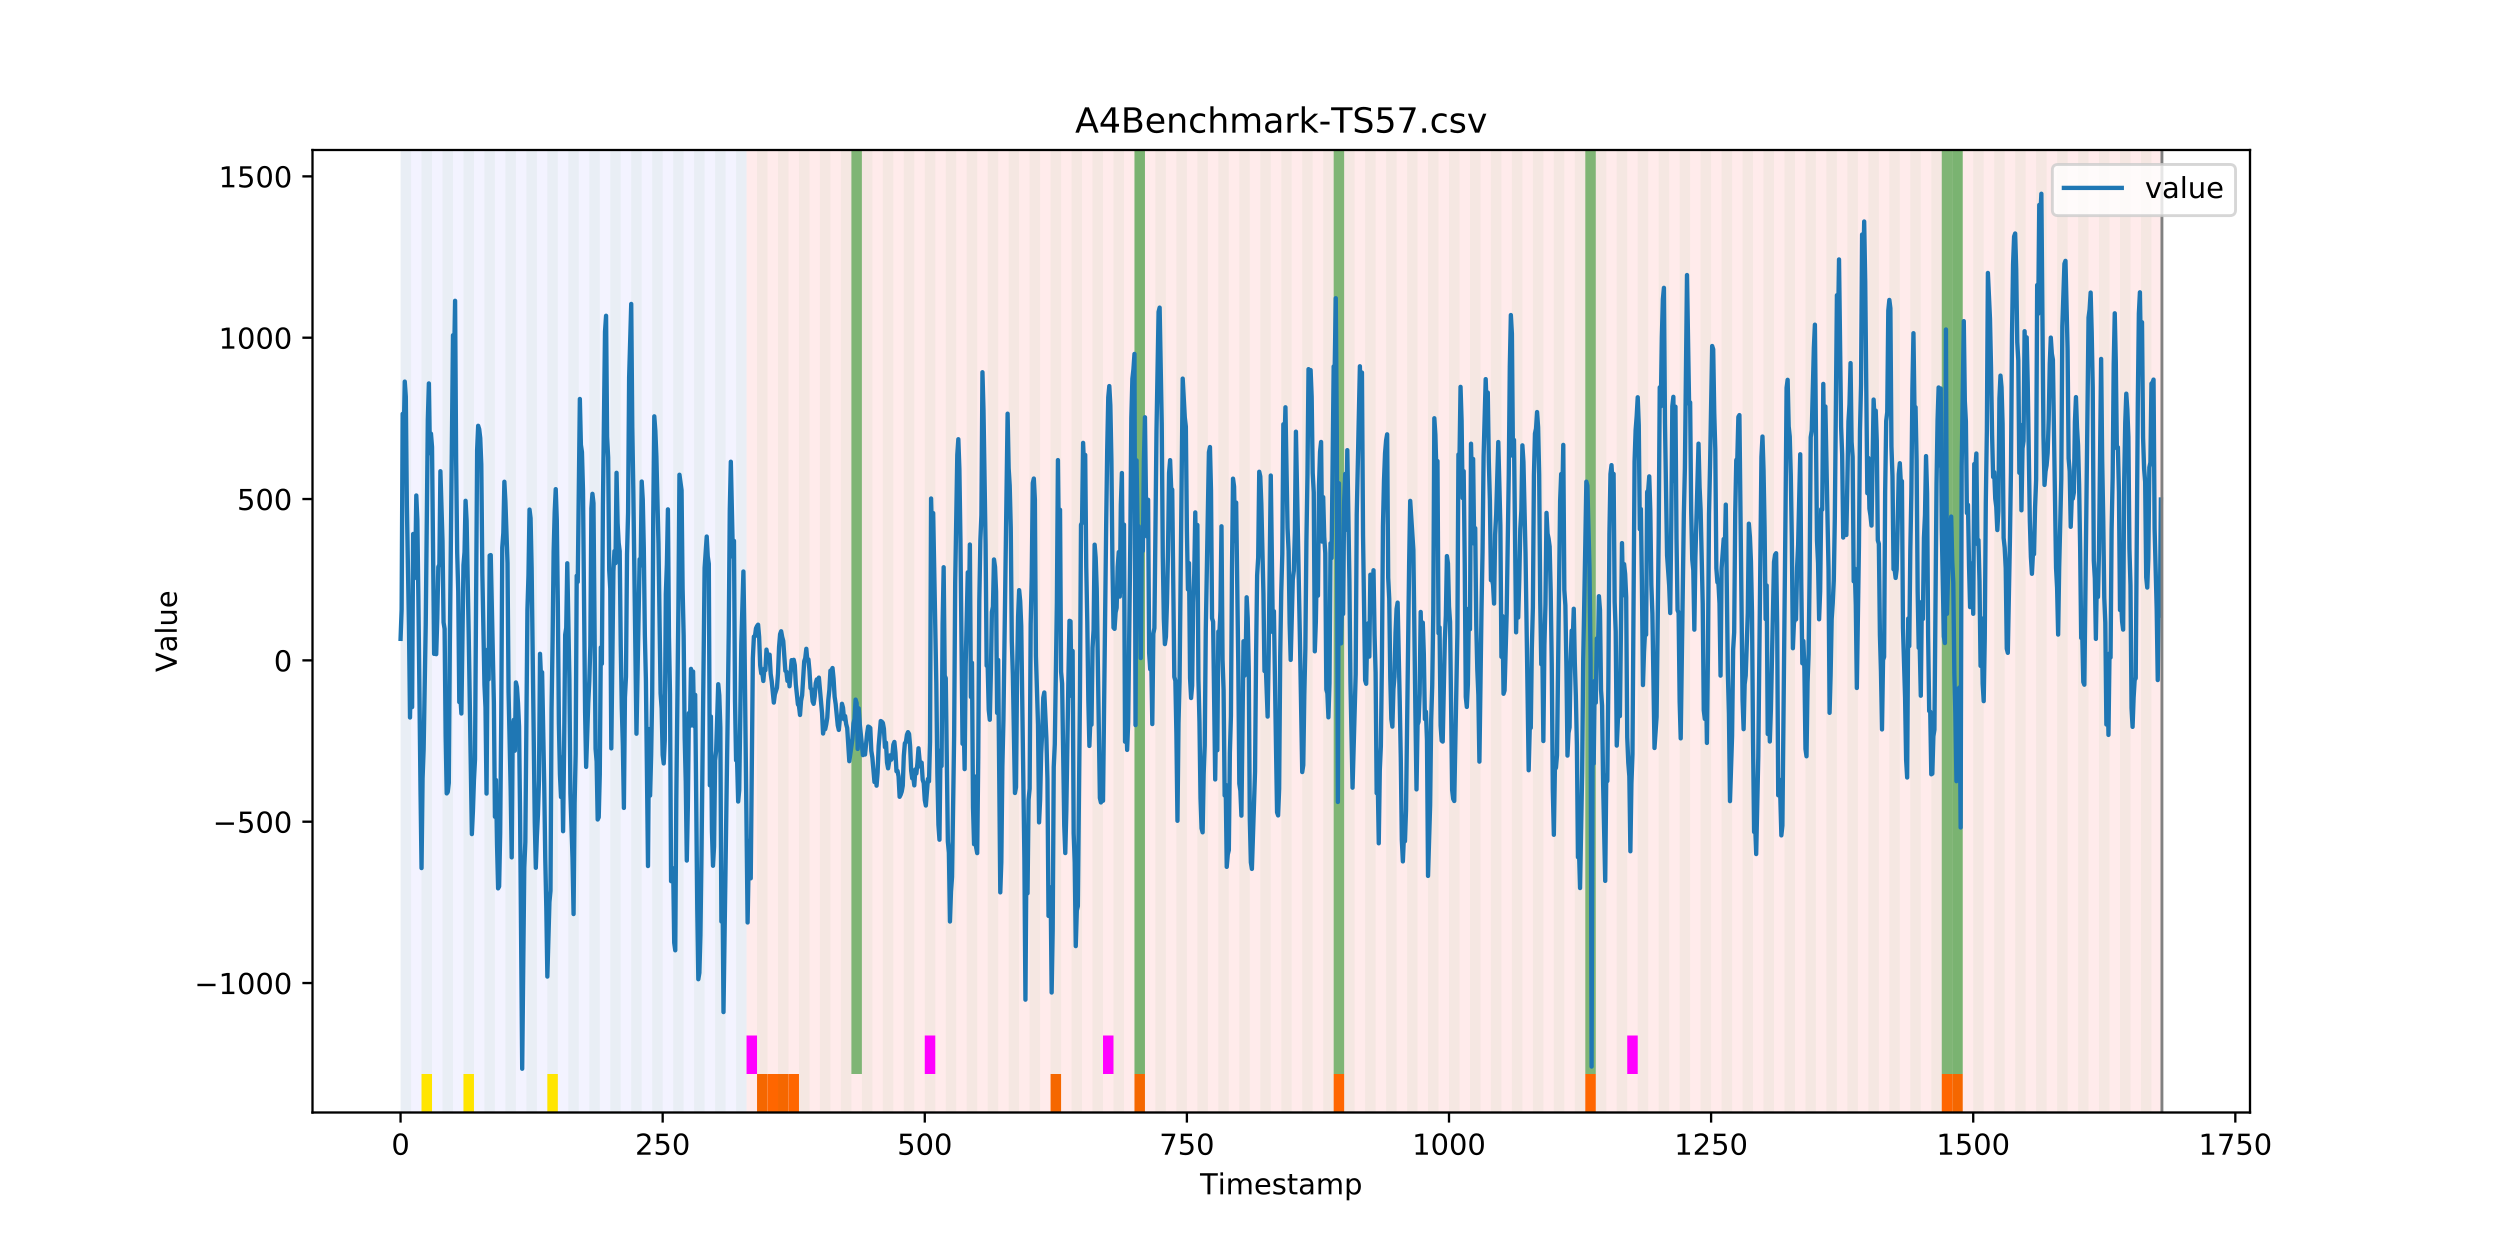 <?xml version="1.0" encoding="utf-8" standalone="no"?>
<!DOCTYPE svg PUBLIC "-//W3C//DTD SVG 1.1//EN"
  "http://www.w3.org/Graphics/SVG/1.1/DTD/svg11.dtd">
<!-- Created with matplotlib (https://matplotlib.org/) -->
<svg height="432pt" version="1.1" viewBox="0 0 864 432" width="864pt" xmlns="http://www.w3.org/2000/svg" xmlns:xlink="http://www.w3.org/1999/xlink">
 <defs>
  <style type="text/css">
*{stroke-linecap:butt;stroke-linejoin:round;}
  </style>
 </defs>
 <g id="figure_1">
  <g id="patch_1">
   <path d="M 0 432 
L 864 432 
L 864 0 
L 0 0 
z
" style="fill:#ffffff;"/>
  </g>
  <g id="axes_1">
   <g id="patch_2">
    <path d="M 108 384.48 
L 777.6 384.48 
L 777.6 51.84 
L 108 51.84 
z
" style="fill:#ffffff;"/>
   </g>
   <g id="patch_3">
    <path clip-path="url(#pc1c76affe6)" d="M 138.436 384.48 
L 138.436 51.84 
L 258.008 51.84 
L 258.008 384.48 
z
" style="fill:#0000ff;opacity:0.05;"/>
   </g>
   <g id="patch_4">
    <path clip-path="url(#pc1c76affe6)" d="M 258.008 384.48 
L 258.008 51.84 
L 747.164 51.84 
L 747.164 384.48 
z
" style="fill:#ff0000;opacity:0.08;"/>
   </g>
   <g id="patch_5">
    <path clip-path="url(#pc1c76affe6)" d="M 138.436 384.48 
L 138.436 51.84 
L 142.06 51.84 
L 142.06 384.48 
z
" style="fill:#008000;opacity:0.04;"/>
   </g>
   <g id="patch_6">
    <path clip-path="url(#pc1c76affe6)" d="M 261.631 384.48 
L 261.631 371.174 
L 265.255 371.174 
L 265.255 384.48 
z
" style="fill:#ff6600;"/>
   </g>
   <g id="patch_7">
    <path clip-path="url(#pc1c76affe6)" d="M 145.683 384.48 
L 145.683 51.84 
L 149.306 51.84 
L 149.306 384.48 
z
" style="fill:#008000;opacity:0.04;"/>
   </g>
   <g id="patch_8">
    <path clip-path="url(#pc1c76affe6)" d="M 145.683 384.48 
L 145.683 371.174 
L 149.306 371.174 
L 149.306 384.48 
z
" style="fill:#ffe500;"/>
   </g>
   <g id="patch_9">
    <path clip-path="url(#pc1c76affe6)" d="M 265.255 384.48 
L 265.255 371.174 
L 268.878 371.174 
L 268.878 384.48 
z
" style="fill:#ff6600;"/>
   </g>
   <g id="patch_10">
    <path clip-path="url(#pc1c76affe6)" d="M 268.878 384.48 
L 268.878 371.174 
L 272.501 371.174 
L 272.501 384.48 
z
" style="fill:#ff6600;"/>
   </g>
   <g id="patch_11">
    <path clip-path="url(#pc1c76affe6)" d="M 152.93 384.48 
L 152.93 51.84 
L 156.553 51.84 
L 156.553 384.48 
z
" style="fill:#008000;opacity:0.04;"/>
   </g>
   <g id="patch_12">
    <path clip-path="url(#pc1c76affe6)" d="M 272.501 384.48 
L 272.501 371.174 
L 276.125 371.174 
L 276.125 384.48 
z
" style="fill:#ff6600;"/>
   </g>
   <g id="patch_13">
    <path clip-path="url(#pc1c76affe6)" d="M 160.177 384.48 
L 160.177 51.84 
L 163.8 51.84 
L 163.8 384.48 
z
" style="fill:#008000;opacity:0.04;"/>
   </g>
   <g id="patch_14">
    <path clip-path="url(#pc1c76affe6)" d="M 160.177 384.48 
L 160.177 371.174 
L 163.8 371.174 
L 163.8 384.48 
z
" style="fill:#ffe500;"/>
   </g>
   <g id="patch_15">
    <path clip-path="url(#pc1c76affe6)" d="M 167.423 384.48 
L 167.423 51.84 
L 171.047 51.84 
L 171.047 384.48 
z
" style="fill:#008000;opacity:0.04;"/>
   </g>
   <g id="patch_16">
    <path clip-path="url(#pc1c76affe6)" d="M 174.67 384.48 
L 174.67 51.84 
L 178.294 51.84 
L 178.294 384.48 
z
" style="fill:#008000;opacity:0.04;"/>
   </g>
   <g id="patch_17">
    <path clip-path="url(#pc1c76affe6)" d="M 181.917 384.48 
L 181.917 51.84 
L 185.54 51.84 
L 185.54 384.48 
z
" style="fill:#008000;opacity:0.04;"/>
   </g>
   <g id="patch_18">
    <path clip-path="url(#pc1c76affe6)" d="M 189.164 384.48 
L 189.164 51.84 
L 192.787 51.84 
L 192.787 384.48 
z
" style="fill:#008000;opacity:0.04;"/>
   </g>
   <g id="patch_19">
    <path clip-path="url(#pc1c76affe6)" d="M 189.164 384.48 
L 189.164 371.174 
L 192.787 371.174 
L 192.787 384.48 
z
" style="fill:#ffe500;"/>
   </g>
   <g id="patch_20">
    <path clip-path="url(#pc1c76affe6)" d="M 196.41 384.48 
L 196.41 51.84 
L 200.034 51.84 
L 200.034 384.48 
z
" style="fill:#008000;opacity:0.04;"/>
   </g>
   <g id="patch_21">
    <path clip-path="url(#pc1c76affe6)" d="M 203.657 384.48 
L 203.657 51.84 
L 207.281 51.84 
L 207.281 384.48 
z
" style="fill:#008000;opacity:0.04;"/>
   </g>
   <g id="patch_22">
    <path clip-path="url(#pc1c76affe6)" d="M 210.904 384.48 
L 210.904 51.84 
L 214.527 51.84 
L 214.527 384.48 
z
" style="fill:#008000;opacity:0.04;"/>
   </g>
   <g id="patch_23">
    <path clip-path="url(#pc1c76affe6)" d="M 218.151 384.48 
L 218.151 51.84 
L 221.774 51.84 
L 221.774 384.48 
z
" style="fill:#008000;opacity:0.04;"/>
   </g>
   <g id="patch_24">
    <path clip-path="url(#pc1c76affe6)" d="M 225.397 384.48 
L 225.397 51.84 
L 229.021 51.84 
L 229.021 384.48 
z
" style="fill:#008000;opacity:0.04;"/>
   </g>
   <g id="patch_25">
    <path clip-path="url(#pc1c76affe6)" d="M 232.644 384.48 
L 232.644 51.84 
L 236.268 51.84 
L 236.268 384.48 
z
" style="fill:#008000;opacity:0.04;"/>
   </g>
   <g id="patch_26">
    <path clip-path="url(#pc1c76affe6)" d="M 239.891 384.48 
L 239.891 51.84 
L 243.514 51.84 
L 243.514 384.48 
z
" style="fill:#008000;opacity:0.04;"/>
   </g>
   <g id="patch_27">
    <path clip-path="url(#pc1c76affe6)" d="M 363.086 384.48 
L 363.086 371.174 
L 366.709 371.174 
L 366.709 384.48 
z
" style="fill:#ff6600;"/>
   </g>
   <g id="patch_28">
    <path clip-path="url(#pc1c76affe6)" d="M 247.138 384.48 
L 247.138 51.84 
L 250.761 51.84 
L 250.761 384.48 
z
" style="fill:#008000;opacity:0.04;"/>
   </g>
   <g id="patch_29">
    <path clip-path="url(#pc1c76affe6)" d="M 254.384 384.48 
L 254.384 51.84 
L 258.008 51.84 
L 258.008 384.48 
z
" style="fill:#008000;opacity:0.04;"/>
   </g>
   <g id="patch_30">
    <path clip-path="url(#pc1c76affe6)" d="M 258.008 371.174 
L 258.008 357.869 
L 261.631 357.869 
L 261.631 371.174 
z
" style="fill:#ff00ff;"/>
   </g>
   <g id="patch_31">
    <path clip-path="url(#pc1c76affe6)" d="M 261.631 384.48 
L 261.631 51.84 
L 265.255 51.84 
L 265.255 384.48 
z
" style="fill:#008000;opacity:0.04;"/>
   </g>
   <g id="patch_32">
    <path clip-path="url(#pc1c76affe6)" d="M 268.878 384.48 
L 268.878 51.84 
L 272.501 51.84 
L 272.501 384.48 
z
" style="fill:#008000;opacity:0.04;"/>
   </g>
   <g id="patch_33">
    <path clip-path="url(#pc1c76affe6)" d="M 392.073 384.48 
L 392.073 371.174 
L 395.696 371.174 
L 395.696 384.48 
z
" style="fill:#ff6600;"/>
   </g>
   <g id="patch_34">
    <path clip-path="url(#pc1c76affe6)" d="M 276.125 384.48 
L 276.125 51.84 
L 279.748 51.84 
L 279.748 384.48 
z
" style="fill:#008000;opacity:0.04;"/>
   </g>
   <g id="patch_35">
    <path clip-path="url(#pc1c76affe6)" d="M 283.371 384.48 
L 283.371 51.84 
L 286.995 51.84 
L 286.995 384.48 
z
" style="fill:#008000;opacity:0.04;"/>
   </g>
   <g id="patch_36">
    <path clip-path="url(#pc1c76affe6)" d="M 290.618 384.48 
L 290.618 51.84 
L 294.242 51.84 
L 294.242 384.48 
z
" style="fill:#008000;opacity:0.04;"/>
   </g>
   <g id="patch_37">
    <path clip-path="url(#pc1c76affe6)" d="M 294.242 371.174 
L 294.242 51.84 
L 297.865 51.84 
L 297.865 371.174 
z
" style="fill:#008000;opacity:0.5;"/>
   </g>
   <g id="patch_38">
    <path clip-path="url(#pc1c76affe6)" d="M 297.865 384.48 
L 297.865 51.84 
L 301.488 51.84 
L 301.488 384.48 
z
" style="fill:#008000;opacity:0.04;"/>
   </g>
   <g id="patch_39">
    <path clip-path="url(#pc1c76affe6)" d="M 305.112 384.48 
L 305.112 51.84 
L 308.735 51.84 
L 308.735 384.48 
z
" style="fill:#008000;opacity:0.04;"/>
   </g>
   <g id="patch_40">
    <path clip-path="url(#pc1c76affe6)" d="M 312.358 384.48 
L 312.358 51.84 
L 315.982 51.84 
L 315.982 384.48 
z
" style="fill:#008000;opacity:0.04;"/>
   </g>
   <g id="patch_41">
    <path clip-path="url(#pc1c76affe6)" d="M 319.605 384.48 
L 319.605 51.84 
L 323.229 51.84 
L 323.229 384.48 
z
" style="fill:#008000;opacity:0.04;"/>
   </g>
   <g id="patch_42">
    <path clip-path="url(#pc1c76affe6)" d="M 319.605 371.174 
L 319.605 357.869 
L 323.229 357.869 
L 323.229 371.174 
z
" style="fill:#ff00ff;"/>
   </g>
   <g id="patch_43">
    <path clip-path="url(#pc1c76affe6)" d="M 326.852 384.48 
L 326.852 51.84 
L 330.475 51.84 
L 330.475 384.48 
z
" style="fill:#008000;opacity:0.04;"/>
   </g>
   <g id="patch_44">
    <path clip-path="url(#pc1c76affe6)" d="M 334.099 384.48 
L 334.099 51.84 
L 337.722 51.84 
L 337.722 384.48 
z
" style="fill:#008000;opacity:0.04;"/>
   </g>
   <g id="patch_45">
    <path clip-path="url(#pc1c76affe6)" d="M 341.345 384.48 
L 341.345 51.84 
L 344.969 51.84 
L 344.969 384.48 
z
" style="fill:#008000;opacity:0.04;"/>
   </g>
   <g id="patch_46">
    <path clip-path="url(#pc1c76affe6)" d="M 460.917 384.48 
L 460.917 371.174 
L 464.54 371.174 
L 464.54 384.48 
z
" style="fill:#ff6600;"/>
   </g>
   <g id="patch_47">
    <path clip-path="url(#pc1c76affe6)" d="M 348.592 384.48 
L 348.592 51.84 
L 352.216 51.84 
L 352.216 384.48 
z
" style="fill:#008000;opacity:0.04;"/>
   </g>
   <g id="patch_48">
    <path clip-path="url(#pc1c76affe6)" d="M 355.839 384.48 
L 355.839 51.84 
L 359.462 51.84 
L 359.462 384.48 
z
" style="fill:#008000;opacity:0.04;"/>
   </g>
   <g id="patch_49">
    <path clip-path="url(#pc1c76affe6)" d="M 363.086 384.48 
L 363.086 51.84 
L 366.709 51.84 
L 366.709 384.48 
z
" style="fill:#008000;opacity:0.04;"/>
   </g>
   <g id="patch_50">
    <path clip-path="url(#pc1c76affe6)" d="M 370.332 384.48 
L 370.332 51.84 
L 373.956 51.84 
L 373.956 384.48 
z
" style="fill:#008000;opacity:0.04;"/>
   </g>
   <g id="patch_51">
    <path clip-path="url(#pc1c76affe6)" d="M 377.579 384.48 
L 377.579 51.84 
L 381.203 51.84 
L 381.203 384.48 
z
" style="fill:#008000;opacity:0.04;"/>
   </g>
   <g id="patch_52">
    <path clip-path="url(#pc1c76affe6)" d="M 381.203 371.174 
L 381.203 357.869 
L 384.826 357.869 
L 384.826 371.174 
z
" style="fill:#ff00ff;"/>
   </g>
   <g id="patch_53">
    <path clip-path="url(#pc1c76affe6)" d="M 384.826 384.48 
L 384.826 51.84 
L 388.449 51.84 
L 388.449 384.48 
z
" style="fill:#008000;opacity:0.04;"/>
   </g>
   <g id="patch_54">
    <path clip-path="url(#pc1c76affe6)" d="M 392.073 384.48 
L 392.073 51.84 
L 395.696 51.84 
L 395.696 384.48 
z
" style="fill:#008000;opacity:0.04;"/>
   </g>
   <g id="patch_55">
    <path clip-path="url(#pc1c76affe6)" d="M 392.073 371.174 
L 392.073 51.84 
L 395.696 51.84 
L 395.696 371.174 
z
" style="fill:#008000;opacity:0.5;"/>
   </g>
   <g id="patch_56">
    <path clip-path="url(#pc1c76affe6)" d="M 399.319 384.48 
L 399.319 51.84 
L 402.943 51.84 
L 402.943 384.48 
z
" style="fill:#008000;opacity:0.04;"/>
   </g>
   <g id="patch_57">
    <path clip-path="url(#pc1c76affe6)" d="M 406.566 384.48 
L 406.566 51.84 
L 410.19 51.84 
L 410.19 384.48 
z
" style="fill:#008000;opacity:0.04;"/>
   </g>
   <g id="patch_58">
    <path clip-path="url(#pc1c76affe6)" d="M 413.813 384.48 
L 413.813 51.84 
L 417.436 51.84 
L 417.436 384.48 
z
" style="fill:#008000;opacity:0.04;"/>
   </g>
   <g id="patch_59">
    <path clip-path="url(#pc1c76affe6)" d="M 421.06 384.48 
L 421.06 51.84 
L 424.683 51.84 
L 424.683 384.48 
z
" style="fill:#008000;opacity:0.04;"/>
   </g>
   <g id="patch_60">
    <path clip-path="url(#pc1c76affe6)" d="M 428.306 384.48 
L 428.306 51.84 
L 431.93 51.84 
L 431.93 384.48 
z
" style="fill:#008000;opacity:0.04;"/>
   </g>
   <g id="patch_61">
    <path clip-path="url(#pc1c76affe6)" d="M 547.878 384.48 
L 547.878 371.174 
L 551.501 371.174 
L 551.501 384.48 
z
" style="fill:#ff6600;"/>
   </g>
   <g id="patch_62">
    <path clip-path="url(#pc1c76affe6)" d="M 435.553 384.48 
L 435.553 51.84 
L 439.177 51.84 
L 439.177 384.48 
z
" style="fill:#008000;opacity:0.04;"/>
   </g>
   <g id="patch_63">
    <path clip-path="url(#pc1c76affe6)" d="M 442.8 384.48 
L 442.8 51.84 
L 446.423 51.84 
L 446.423 384.48 
z
" style="fill:#008000;opacity:0.04;"/>
   </g>
   <g id="patch_64">
    <path clip-path="url(#pc1c76affe6)" d="M 450.047 384.48 
L 450.047 51.84 
L 453.67 51.84 
L 453.67 384.48 
z
" style="fill:#008000;opacity:0.04;"/>
   </g>
   <g id="patch_65">
    <path clip-path="url(#pc1c76affe6)" d="M 457.294 384.48 
L 457.294 51.84 
L 460.917 51.84 
L 460.917 384.48 
z
" style="fill:#008000;opacity:0.04;"/>
   </g>
   <g id="patch_66">
    <path clip-path="url(#pc1c76affe6)" d="M 460.917 371.174 
L 460.917 51.84 
L 464.54 51.84 
L 464.54 371.174 
z
" style="fill:#008000;opacity:0.5;"/>
   </g>
   <g id="patch_67">
    <path clip-path="url(#pc1c76affe6)" d="M 464.54 384.48 
L 464.54 51.84 
L 468.164 51.84 
L 468.164 384.48 
z
" style="fill:#008000;opacity:0.04;"/>
   </g>
   <g id="patch_68">
    <path clip-path="url(#pc1c76affe6)" d="M 471.787 384.48 
L 471.787 51.84 
L 475.41 51.84 
L 475.41 384.48 
z
" style="fill:#008000;opacity:0.04;"/>
   </g>
   <g id="patch_69">
    <path clip-path="url(#pc1c76affe6)" d="M 479.034 384.48 
L 479.034 51.84 
L 482.657 51.84 
L 482.657 384.48 
z
" style="fill:#008000;opacity:0.04;"/>
   </g>
   <g id="patch_70">
    <path clip-path="url(#pc1c76affe6)" d="M 486.281 384.48 
L 486.281 51.84 
L 489.904 51.84 
L 489.904 384.48 
z
" style="fill:#008000;opacity:0.04;"/>
   </g>
   <g id="patch_71">
    <path clip-path="url(#pc1c76affe6)" d="M 493.527 384.48 
L 493.527 51.84 
L 497.151 51.84 
L 497.151 384.48 
z
" style="fill:#008000;opacity:0.04;"/>
   </g>
   <g id="patch_72">
    <path clip-path="url(#pc1c76affe6)" d="M 500.774 384.48 
L 500.774 51.84 
L 504.397 51.84 
L 504.397 384.48 
z
" style="fill:#008000;opacity:0.04;"/>
   </g>
   <g id="patch_73">
    <path clip-path="url(#pc1c76affe6)" d="M 508.021 384.48 
L 508.021 51.84 
L 511.644 51.84 
L 511.644 384.48 
z
" style="fill:#008000;opacity:0.04;"/>
   </g>
   <g id="patch_74">
    <path clip-path="url(#pc1c76affe6)" d="M 515.268 384.48 
L 515.268 51.84 
L 518.891 51.84 
L 518.891 384.48 
z
" style="fill:#008000;opacity:0.04;"/>
   </g>
   <g id="patch_75">
    <path clip-path="url(#pc1c76affe6)" d="M 522.514 384.48 
L 522.514 51.84 
L 526.138 51.84 
L 526.138 384.48 
z
" style="fill:#008000;opacity:0.04;"/>
   </g>
   <g id="patch_76">
    <path clip-path="url(#pc1c76affe6)" d="M 529.761 384.48 
L 529.761 51.84 
L 533.384 51.84 
L 533.384 384.48 
z
" style="fill:#008000;opacity:0.04;"/>
   </g>
   <g id="patch_77">
    <path clip-path="url(#pc1c76affe6)" d="M 537.008 384.48 
L 537.008 51.84 
L 540.631 51.84 
L 540.631 384.48 
z
" style="fill:#008000;opacity:0.04;"/>
   </g>
   <g id="patch_78">
    <path clip-path="url(#pc1c76affe6)" d="M 544.255 384.48 
L 544.255 51.84 
L 547.878 51.84 
L 547.878 384.48 
z
" style="fill:#008000;opacity:0.04;"/>
   </g>
   <g id="patch_79">
    <path clip-path="url(#pc1c76affe6)" d="M 547.878 371.174 
L 547.878 51.84 
L 551.501 51.84 
L 551.501 371.174 
z
" style="fill:#008000;opacity:0.5;"/>
   </g>
   <g id="patch_80">
    <path clip-path="url(#pc1c76affe6)" d="M 551.501 384.48 
L 551.501 51.84 
L 555.125 51.84 
L 555.125 384.48 
z
" style="fill:#008000;opacity:0.04;"/>
   </g>
   <g id="patch_81">
    <path clip-path="url(#pc1c76affe6)" d="M 671.073 384.48 
L 671.073 371.174 
L 674.696 371.174 
L 674.696 384.48 
z
" style="fill:#ff6600;"/>
   </g>
   <g id="patch_82">
    <path clip-path="url(#pc1c76affe6)" d="M 674.696 384.48 
L 674.696 371.174 
L 678.319 371.174 
L 678.319 384.48 
z
" style="fill:#ff6600;"/>
   </g>
   <g id="patch_83">
    <path clip-path="url(#pc1c76affe6)" d="M 558.748 384.48 
L 558.748 51.84 
L 562.371 51.84 
L 562.371 384.48 
z
" style="fill:#008000;opacity:0.04;"/>
   </g>
   <g id="patch_84">
    <path clip-path="url(#pc1c76affe6)" d="M 562.371 371.174 
L 562.371 357.869 
L 565.995 357.869 
L 565.995 371.174 
z
" style="fill:#ff00ff;"/>
   </g>
   <g id="patch_85">
    <path clip-path="url(#pc1c76affe6)" d="M 565.995 384.48 
L 565.995 51.84 
L 569.618 51.84 
L 569.618 384.48 
z
" style="fill:#008000;opacity:0.04;"/>
   </g>
   <g id="patch_86">
    <path clip-path="url(#pc1c76affe6)" d="M 573.242 384.48 
L 573.242 51.84 
L 576.865 51.84 
L 576.865 384.48 
z
" style="fill:#008000;opacity:0.04;"/>
   </g>
   <g id="patch_87">
    <path clip-path="url(#pc1c76affe6)" d="M 580.488 384.48 
L 580.488 51.84 
L 584.112 51.84 
L 584.112 384.48 
z
" style="fill:#008000;opacity:0.04;"/>
   </g>
   <g id="patch_88">
    <path clip-path="url(#pc1c76affe6)" d="M 587.735 384.48 
L 587.735 51.84 
L 591.358 51.84 
L 591.358 384.48 
z
" style="fill:#008000;opacity:0.04;"/>
   </g>
   <g id="patch_89">
    <path clip-path="url(#pc1c76affe6)" d="M 594.982 384.48 
L 594.982 51.84 
L 598.605 51.84 
L 598.605 384.48 
z
" style="fill:#008000;opacity:0.04;"/>
   </g>
   <g id="patch_90">
    <path clip-path="url(#pc1c76affe6)" d="M 602.229 384.48 
L 602.229 51.84 
L 605.852 51.84 
L 605.852 384.48 
z
" style="fill:#008000;opacity:0.04;"/>
   </g>
   <g id="patch_91">
    <path clip-path="url(#pc1c76affe6)" d="M 609.475 384.48 
L 609.475 51.84 
L 613.099 51.84 
L 613.099 384.48 
z
" style="fill:#008000;opacity:0.04;"/>
   </g>
   <g id="patch_92">
    <path clip-path="url(#pc1c76affe6)" d="M 616.722 384.48 
L 616.722 51.84 
L 620.345 51.84 
L 620.345 384.48 
z
" style="fill:#008000;opacity:0.04;"/>
   </g>
   <g id="patch_93">
    <path clip-path="url(#pc1c76affe6)" d="M 623.969 384.48 
L 623.969 51.84 
L 627.592 51.84 
L 627.592 384.48 
z
" style="fill:#008000;opacity:0.04;"/>
   </g>
   <g id="patch_94">
    <path clip-path="url(#pc1c76affe6)" d="M 631.216 384.48 
L 631.216 51.84 
L 634.839 51.84 
L 634.839 384.48 
z
" style="fill:#008000;opacity:0.04;"/>
   </g>
   <g id="patch_95">
    <path clip-path="url(#pc1c76affe6)" d="M 638.462 384.48 
L 638.462 51.84 
L 642.086 51.84 
L 642.086 384.48 
z
" style="fill:#008000;opacity:0.04;"/>
   </g>
   <g id="patch_96">
    <path clip-path="url(#pc1c76affe6)" d="M 645.709 384.48 
L 645.709 51.84 
L 649.332 51.84 
L 649.332 384.48 
z
" style="fill:#008000;opacity:0.04;"/>
   </g>
   <g id="patch_97">
    <path clip-path="url(#pc1c76affe6)" d="M 652.956 384.48 
L 652.956 51.84 
L 656.579 51.84 
L 656.579 384.48 
z
" style="fill:#008000;opacity:0.04;"/>
   </g>
   <g id="patch_98">
    <path clip-path="url(#pc1c76affe6)" d="M 660.203 384.48 
L 660.203 51.84 
L 663.826 51.84 
L 663.826 384.48 
z
" style="fill:#008000;opacity:0.04;"/>
   </g>
   <g id="patch_99">
    <path clip-path="url(#pc1c76affe6)" d="M 667.449 384.48 
L 667.449 51.84 
L 671.073 51.84 
L 671.073 384.48 
z
" style="fill:#008000;opacity:0.04;"/>
   </g>
   <g id="patch_100">
    <path clip-path="url(#pc1c76affe6)" d="M 671.073 371.174 
L 671.073 51.84 
L 674.696 51.84 
L 674.696 371.174 
z
" style="fill:#008000;opacity:0.5;"/>
   </g>
   <g id="patch_101">
    <path clip-path="url(#pc1c76affe6)" d="M 674.696 384.48 
L 674.696 51.84 
L 678.319 51.84 
L 678.319 384.48 
z
" style="fill:#008000;opacity:0.04;"/>
   </g>
   <g id="patch_102">
    <path clip-path="url(#pc1c76affe6)" d="M 674.696 371.174 
L 674.696 51.84 
L 678.319 51.84 
L 678.319 371.174 
z
" style="fill:#008000;opacity:0.5;"/>
   </g>
   <g id="patch_103">
    <path clip-path="url(#pc1c76affe6)" d="M 681.943 384.48 
L 681.943 51.84 
L 685.566 51.84 
L 685.566 384.48 
z
" style="fill:#008000;opacity:0.04;"/>
   </g>
   <g id="patch_104">
    <path clip-path="url(#pc1c76affe6)" d="M 689.19 384.48 
L 689.19 51.84 
L 692.813 51.84 
L 692.813 384.48 
z
" style="fill:#008000;opacity:0.04;"/>
   </g>
   <g id="patch_105">
    <path clip-path="url(#pc1c76affe6)" d="M 696.436 384.48 
L 696.436 51.84 
L 700.06 51.84 
L 700.06 384.48 
z
" style="fill:#008000;opacity:0.04;"/>
   </g>
   <g id="patch_106">
    <path clip-path="url(#pc1c76affe6)" d="M 703.683 384.48 
L 703.683 51.84 
L 707.306 51.84 
L 707.306 384.48 
z
" style="fill:#008000;opacity:0.04;"/>
   </g>
   <g id="patch_107">
    <path clip-path="url(#pc1c76affe6)" d="M 710.93 384.48 
L 710.93 51.84 
L 714.553 51.84 
L 714.553 384.48 
z
" style="fill:#008000;opacity:0.04;"/>
   </g>
   <g id="patch_108">
    <path clip-path="url(#pc1c76affe6)" d="M 718.177 384.48 
L 718.177 51.84 
L 721.8 51.84 
L 721.8 384.48 
z
" style="fill:#008000;opacity:0.04;"/>
   </g>
   <g id="patch_109">
    <path clip-path="url(#pc1c76affe6)" d="M 725.423 384.48 
L 725.423 51.84 
L 729.047 51.84 
L 729.047 384.48 
z
" style="fill:#008000;opacity:0.04;"/>
   </g>
   <g id="patch_110">
    <path clip-path="url(#pc1c76affe6)" d="M 732.67 384.48 
L 732.67 51.84 
L 736.294 51.84 
L 736.294 384.48 
z
" style="fill:#008000;opacity:0.04;"/>
   </g>
   <g id="patch_111">
    <path clip-path="url(#pc1c76affe6)" d="M 739.917 384.48 
L 739.917 51.84 
L 743.54 51.84 
L 743.54 384.48 
z
" style="fill:#008000;opacity:0.04;"/>
   </g>
   <g id="matplotlib.axis_1">
    <g id="xtick_1">
     <g id="line2d_1">
      <defs>
       <path d="M 0 0 
L 0 3.5 
" id="m23a930b634" style="stroke:#000000;stroke-width:0.8;"/>
      </defs>
      <g>
       <use style="stroke:#000000;stroke-width:0.8;" x="138.436" xlink:href="#m23a930b634" y="384.48"/>
      </g>
     </g>
     <g id="text_1">
      <!-- 0 -->
      <defs>
       <path d="M 31.781 66.406 
Q 24.172 66.406 20.328 58.906 
Q 16.5 51.422 16.5 36.375 
Q 16.5 21.391 20.328 13.891 
Q 24.172 6.391 31.781 6.391 
Q 39.453 6.391 43.281 13.891 
Q 47.125 21.391 47.125 36.375 
Q 47.125 51.422 43.281 58.906 
Q 39.453 66.406 31.781 66.406 
z
M 31.781 74.219 
Q 44.047 74.219 50.516 64.516 
Q 56.984 54.828 56.984 36.375 
Q 56.984 17.969 50.516 8.266 
Q 44.047 -1.422 31.781 -1.422 
Q 19.531 -1.422 13.062 8.266 
Q 6.594 17.969 6.594 36.375 
Q 6.594 54.828 13.062 64.516 
Q 19.531 74.219 31.781 74.219 
z
" id="DejaVuSans-48"/>
      </defs>
      <g transform="translate(135.255 399.078)scale(0.1 -0.1)">
       <use xlink:href="#DejaVuSans-48"/>
      </g>
     </g>
    </g>
    <g id="xtick_2">
     <g id="line2d_2">
      <g>
       <use style="stroke:#000000;stroke-width:0.8;" x="229.021" xlink:href="#m23a930b634" y="384.48"/>
      </g>
     </g>
     <g id="text_2">
      <!-- 250 -->
      <defs>
       <path d="M 19.188 8.297 
L 53.609 8.297 
L 53.609 0 
L 7.328 0 
L 7.328 8.297 
Q 12.938 14.109 22.625 23.891 
Q 32.328 33.688 34.812 36.531 
Q 39.547 41.844 41.422 45.531 
Q 43.312 49.219 43.312 52.781 
Q 43.312 58.594 39.234 62.25 
Q 35.156 65.922 28.609 65.922 
Q 23.969 65.922 18.812 64.312 
Q 13.672 62.703 7.812 59.422 
L 7.812 69.391 
Q 13.766 71.781 18.938 73 
Q 24.125 74.219 28.422 74.219 
Q 39.75 74.219 46.484 68.547 
Q 53.219 62.891 53.219 53.422 
Q 53.219 48.922 51.531 44.891 
Q 49.859 40.875 45.406 35.406 
Q 44.188 33.984 37.641 27.219 
Q 31.109 20.453 19.188 8.297 
z
" id="DejaVuSans-50"/>
       <path d="M 10.797 72.906 
L 49.516 72.906 
L 49.516 64.594 
L 19.828 64.594 
L 19.828 46.734 
Q 21.969 47.469 24.109 47.828 
Q 26.266 48.188 28.422 48.188 
Q 40.625 48.188 47.75 41.5 
Q 54.891 34.812 54.891 23.391 
Q 54.891 11.625 47.562 5.094 
Q 40.234 -1.422 26.906 -1.422 
Q 22.312 -1.422 17.547 -0.641 
Q 12.797 0.141 7.719 1.703 
L 7.719 11.625 
Q 12.109 9.234 16.797 8.062 
Q 21.484 6.891 26.703 6.891 
Q 35.156 6.891 40.078 11.328 
Q 45.016 15.766 45.016 23.391 
Q 45.016 31 40.078 35.438 
Q 35.156 39.891 26.703 39.891 
Q 22.75 39.891 18.812 39.016 
Q 14.891 38.141 10.797 36.281 
z
" id="DejaVuSans-53"/>
      </defs>
      <g transform="translate(219.477 399.078)scale(0.1 -0.1)">
       <use xlink:href="#DejaVuSans-50"/>
       <use x="63.623" xlink:href="#DejaVuSans-53"/>
       <use x="127.246" xlink:href="#DejaVuSans-48"/>
      </g>
     </g>
    </g>
    <g id="xtick_3">
     <g id="line2d_3">
      <g>
       <use style="stroke:#000000;stroke-width:0.8;" x="319.605" xlink:href="#m23a930b634" y="384.48"/>
      </g>
     </g>
     <g id="text_3">
      <!-- 500 -->
      <g transform="translate(310.061 399.078)scale(0.1 -0.1)">
       <use xlink:href="#DejaVuSans-53"/>
       <use x="63.623" xlink:href="#DejaVuSans-48"/>
       <use x="127.246" xlink:href="#DejaVuSans-48"/>
      </g>
     </g>
    </g>
    <g id="xtick_4">
     <g id="line2d_4">
      <g>
       <use style="stroke:#000000;stroke-width:0.8;" x="410.19" xlink:href="#m23a930b634" y="384.48"/>
      </g>
     </g>
     <g id="text_4">
      <!-- 750 -->
      <defs>
       <path d="M 8.203 72.906 
L 55.078 72.906 
L 55.078 68.703 
L 28.609 0 
L 18.312 0 
L 43.219 64.594 
L 8.203 64.594 
z
" id="DejaVuSans-55"/>
      </defs>
      <g transform="translate(400.646 399.078)scale(0.1 -0.1)">
       <use xlink:href="#DejaVuSans-55"/>
       <use x="63.623" xlink:href="#DejaVuSans-53"/>
       <use x="127.246" xlink:href="#DejaVuSans-48"/>
      </g>
     </g>
    </g>
    <g id="xtick_5">
     <g id="line2d_5">
      <g>
       <use style="stroke:#000000;stroke-width:0.8;" x="500.774" xlink:href="#m23a930b634" y="384.48"/>
      </g>
     </g>
     <g id="text_5">
      <!-- 1000 -->
      <defs>
       <path d="M 12.406 8.297 
L 28.516 8.297 
L 28.516 63.922 
L 10.984 60.406 
L 10.984 69.391 
L 28.422 72.906 
L 38.281 72.906 
L 38.281 8.297 
L 54.391 8.297 
L 54.391 0 
L 12.406 0 
z
" id="DejaVuSans-49"/>
      </defs>
      <g transform="translate(488.049 399.078)scale(0.1 -0.1)">
       <use xlink:href="#DejaVuSans-49"/>
       <use x="63.623" xlink:href="#DejaVuSans-48"/>
       <use x="127.246" xlink:href="#DejaVuSans-48"/>
       <use x="190.869" xlink:href="#DejaVuSans-48"/>
      </g>
     </g>
    </g>
    <g id="xtick_6">
     <g id="line2d_6">
      <g>
       <use style="stroke:#000000;stroke-width:0.8;" x="591.358" xlink:href="#m23a930b634" y="384.48"/>
      </g>
     </g>
     <g id="text_6">
      <!-- 1250 -->
      <g transform="translate(578.633 399.078)scale(0.1 -0.1)">
       <use xlink:href="#DejaVuSans-49"/>
       <use x="63.623" xlink:href="#DejaVuSans-50"/>
       <use x="127.246" xlink:href="#DejaVuSans-53"/>
       <use x="190.869" xlink:href="#DejaVuSans-48"/>
      </g>
     </g>
    </g>
    <g id="xtick_7">
     <g id="line2d_7">
      <g>
       <use style="stroke:#000000;stroke-width:0.8;" x="681.943" xlink:href="#m23a930b634" y="384.48"/>
      </g>
     </g>
     <g id="text_7">
      <!-- 1500 -->
      <g transform="translate(669.218 399.078)scale(0.1 -0.1)">
       <use xlink:href="#DejaVuSans-49"/>
       <use x="63.623" xlink:href="#DejaVuSans-53"/>
       <use x="127.246" xlink:href="#DejaVuSans-48"/>
       <use x="190.869" xlink:href="#DejaVuSans-48"/>
      </g>
     </g>
    </g>
    <g id="xtick_8">
     <g id="line2d_8">
      <g>
       <use style="stroke:#000000;stroke-width:0.8;" x="772.527" xlink:href="#m23a930b634" y="384.48"/>
      </g>
     </g>
     <g id="text_8">
      <!-- 1750 -->
      <g transform="translate(759.802 399.078)scale(0.1 -0.1)">
       <use xlink:href="#DejaVuSans-49"/>
       <use x="63.623" xlink:href="#DejaVuSans-55"/>
       <use x="127.246" xlink:href="#DejaVuSans-53"/>
       <use x="190.869" xlink:href="#DejaVuSans-48"/>
      </g>
     </g>
    </g>
    <g id="text_9">
     <!-- Timestamp -->
     <defs>
      <path d="M -0.297 72.906 
L 61.375 72.906 
L 61.375 64.594 
L 35.5 64.594 
L 35.5 0 
L 25.594 0 
L 25.594 64.594 
L -0.297 64.594 
z
" id="DejaVuSans-84"/>
      <path d="M 9.422 54.688 
L 18.406 54.688 
L 18.406 0 
L 9.422 0 
z
M 9.422 75.984 
L 18.406 75.984 
L 18.406 64.594 
L 9.422 64.594 
z
" id="DejaVuSans-105"/>
      <path d="M 52 44.188 
Q 55.375 50.25 60.062 53.125 
Q 64.75 56 71.094 56 
Q 79.641 56 84.281 50.016 
Q 88.922 44.047 88.922 33.016 
L 88.922 0 
L 79.891 0 
L 79.891 32.719 
Q 79.891 40.578 77.094 44.375 
Q 74.312 48.188 68.609 48.188 
Q 61.625 48.188 57.562 43.547 
Q 53.516 38.922 53.516 30.906 
L 53.516 0 
L 44.484 0 
L 44.484 32.719 
Q 44.484 40.625 41.703 44.406 
Q 38.922 48.188 33.109 48.188 
Q 26.219 48.188 22.156 43.531 
Q 18.109 38.875 18.109 30.906 
L 18.109 0 
L 9.078 0 
L 9.078 54.688 
L 18.109 54.688 
L 18.109 46.188 
Q 21.188 51.219 25.484 53.609 
Q 29.781 56 35.688 56 
Q 41.656 56 45.828 52.969 
Q 50 49.953 52 44.188 
z
" id="DejaVuSans-109"/>
      <path d="M 56.203 29.594 
L 56.203 25.203 
L 14.891 25.203 
Q 15.484 15.922 20.484 11.062 
Q 25.484 6.203 34.422 6.203 
Q 39.594 6.203 44.453 7.469 
Q 49.312 8.734 54.109 11.281 
L 54.109 2.781 
Q 49.266 0.734 44.188 -0.344 
Q 39.109 -1.422 33.891 -1.422 
Q 20.797 -1.422 13.156 6.188 
Q 5.516 13.812 5.516 26.812 
Q 5.516 40.234 12.766 48.109 
Q 20.016 56 32.328 56 
Q 43.359 56 49.781 48.891 
Q 56.203 41.797 56.203 29.594 
z
M 47.219 32.234 
Q 47.125 39.594 43.094 43.984 
Q 39.062 48.391 32.422 48.391 
Q 24.906 48.391 20.391 44.141 
Q 15.875 39.891 15.188 32.172 
z
" id="DejaVuSans-101"/>
      <path d="M 44.281 53.078 
L 44.281 44.578 
Q 40.484 46.531 36.375 47.5 
Q 32.281 48.484 27.875 48.484 
Q 21.188 48.484 17.844 46.438 
Q 14.5 44.391 14.5 40.281 
Q 14.5 37.156 16.891 35.375 
Q 19.281 33.594 26.516 31.984 
L 29.594 31.297 
Q 39.156 29.25 43.188 25.516 
Q 47.219 21.781 47.219 15.094 
Q 47.219 7.469 41.188 3.016 
Q 35.156 -1.422 24.609 -1.422 
Q 20.219 -1.422 15.453 -0.562 
Q 10.688 0.297 5.422 2 
L 5.422 11.281 
Q 10.406 8.688 15.234 7.391 
Q 20.062 6.109 24.812 6.109 
Q 31.156 6.109 34.562 8.281 
Q 37.984 10.453 37.984 14.406 
Q 37.984 18.062 35.516 20.016 
Q 33.062 21.969 24.703 23.781 
L 21.578 24.516 
Q 13.234 26.266 9.516 29.906 
Q 5.812 33.547 5.812 39.891 
Q 5.812 47.609 11.281 51.797 
Q 16.75 56 26.812 56 
Q 31.781 56 36.172 55.266 
Q 40.578 54.547 44.281 53.078 
z
" id="DejaVuSans-115"/>
      <path d="M 18.312 70.219 
L 18.312 54.688 
L 36.812 54.688 
L 36.812 47.703 
L 18.312 47.703 
L 18.312 18.016 
Q 18.312 11.328 20.141 9.422 
Q 21.969 7.516 27.594 7.516 
L 36.812 7.516 
L 36.812 0 
L 27.594 0 
Q 17.188 0 13.234 3.875 
Q 9.281 7.766 9.281 18.016 
L 9.281 47.703 
L 2.688 47.703 
L 2.688 54.688 
L 9.281 54.688 
L 9.281 70.219 
z
" id="DejaVuSans-116"/>
      <path d="M 34.281 27.484 
Q 23.391 27.484 19.188 25 
Q 14.984 22.516 14.984 16.5 
Q 14.984 11.719 18.141 8.906 
Q 21.297 6.109 26.703 6.109 
Q 34.188 6.109 38.703 11.406 
Q 43.219 16.703 43.219 25.484 
L 43.219 27.484 
z
M 52.203 31.203 
L 52.203 0 
L 43.219 0 
L 43.219 8.297 
Q 40.141 3.328 35.547 0.953 
Q 30.953 -1.422 24.312 -1.422 
Q 15.922 -1.422 10.953 3.297 
Q 6 8.016 6 15.922 
Q 6 25.141 12.172 29.828 
Q 18.359 34.516 30.609 34.516 
L 43.219 34.516 
L 43.219 35.406 
Q 43.219 41.609 39.141 45 
Q 35.062 48.391 27.688 48.391 
Q 23 48.391 18.547 47.266 
Q 14.109 46.141 10.016 43.891 
L 10.016 52.203 
Q 14.938 54.109 19.578 55.047 
Q 24.219 56 28.609 56 
Q 40.484 56 46.344 49.844 
Q 52.203 43.703 52.203 31.203 
z
" id="DejaVuSans-97"/>
      <path d="M 18.109 8.203 
L 18.109 -20.797 
L 9.078 -20.797 
L 9.078 54.688 
L 18.109 54.688 
L 18.109 46.391 
Q 20.953 51.266 25.266 53.625 
Q 29.594 56 35.594 56 
Q 45.562 56 51.781 48.094 
Q 58.016 40.188 58.016 27.297 
Q 58.016 14.406 51.781 6.484 
Q 45.562 -1.422 35.594 -1.422 
Q 29.594 -1.422 25.266 0.953 
Q 20.953 3.328 18.109 8.203 
z
M 48.688 27.297 
Q 48.688 37.203 44.609 42.844 
Q 40.531 48.484 33.406 48.484 
Q 26.266 48.484 22.188 42.844 
Q 18.109 37.203 18.109 27.297 
Q 18.109 17.391 22.188 11.75 
Q 26.266 6.109 33.406 6.109 
Q 40.531 6.109 44.609 11.75 
Q 48.688 17.391 48.688 27.297 
z
" id="DejaVuSans-112"/>
     </defs>
     <g transform="translate(414.739 412.757)scale(0.1 -0.1)">
      <use xlink:href="#DejaVuSans-84"/>
      <use x="61.037" xlink:href="#DejaVuSans-105"/>
      <use x="88.82" xlink:href="#DejaVuSans-109"/>
      <use x="186.232" xlink:href="#DejaVuSans-101"/>
      <use x="247.756" xlink:href="#DejaVuSans-115"/>
      <use x="299.855" xlink:href="#DejaVuSans-116"/>
      <use x="339.064" xlink:href="#DejaVuSans-97"/>
      <use x="400.344" xlink:href="#DejaVuSans-109"/>
      <use x="497.756" xlink:href="#DejaVuSans-112"/>
     </g>
    </g>
   </g>
   <g id="matplotlib.axis_2">
    <g id="ytick_1">
     <g id="line2d_9">
      <defs>
       <path d="M 0 0 
L -3.5 0 
" id="m945f348062" style="stroke:#000000;stroke-width:0.8;"/>
      </defs>
      <g>
       <use style="stroke:#000000;stroke-width:0.8;" x="108" xlink:href="#m945f348062" y="339.743"/>
      </g>
     </g>
     <g id="text_10">
      <!-- −1000 -->
      <defs>
       <path d="M 10.594 35.5 
L 73.188 35.5 
L 73.188 27.203 
L 10.594 27.203 
z
" id="DejaVuSans-8722"/>
      </defs>
      <g transform="translate(67.17 343.542)scale(0.1 -0.1)">
       <use xlink:href="#DejaVuSans-8722"/>
       <use x="83.789" xlink:href="#DejaVuSans-49"/>
       <use x="147.412" xlink:href="#DejaVuSans-48"/>
       <use x="211.035" xlink:href="#DejaVuSans-48"/>
       <use x="274.658" xlink:href="#DejaVuSans-48"/>
      </g>
     </g>
    </g>
    <g id="ytick_2">
     <g id="line2d_10">
      <g>
       <use style="stroke:#000000;stroke-width:0.8;" x="108" xlink:href="#m945f348062" y="283.985"/>
      </g>
     </g>
     <g id="text_11">
      <!-- −500 -->
      <g transform="translate(73.533 287.784)scale(0.1 -0.1)">
       <use xlink:href="#DejaVuSans-8722"/>
       <use x="83.789" xlink:href="#DejaVuSans-53"/>
       <use x="147.412" xlink:href="#DejaVuSans-48"/>
       <use x="211.035" xlink:href="#DejaVuSans-48"/>
      </g>
     </g>
    </g>
    <g id="ytick_3">
     <g id="line2d_11">
      <g>
       <use style="stroke:#000000;stroke-width:0.8;" x="108" xlink:href="#m945f348062" y="228.227"/>
      </g>
     </g>
     <g id="text_12">
      <!-- 0 -->
      <g transform="translate(94.638 232.026)scale(0.1 -0.1)">
       <use xlink:href="#DejaVuSans-48"/>
      </g>
     </g>
    </g>
    <g id="ytick_4">
     <g id="line2d_12">
      <g>
       <use style="stroke:#000000;stroke-width:0.8;" x="108" xlink:href="#m945f348062" y="172.469"/>
      </g>
     </g>
     <g id="text_13">
      <!-- 500 -->
      <g transform="translate(81.912 176.268)scale(0.1 -0.1)">
       <use xlink:href="#DejaVuSans-53"/>
       <use x="63.623" xlink:href="#DejaVuSans-48"/>
       <use x="127.246" xlink:href="#DejaVuSans-48"/>
      </g>
     </g>
    </g>
    <g id="ytick_5">
     <g id="line2d_13">
      <g>
       <use style="stroke:#000000;stroke-width:0.8;" x="108" xlink:href="#m945f348062" y="116.711"/>
      </g>
     </g>
     <g id="text_14">
      <!-- 1000 -->
      <g transform="translate(75.55 120.51)scale(0.1 -0.1)">
       <use xlink:href="#DejaVuSans-49"/>
       <use x="63.623" xlink:href="#DejaVuSans-48"/>
       <use x="127.246" xlink:href="#DejaVuSans-48"/>
       <use x="190.869" xlink:href="#DejaVuSans-48"/>
      </g>
     </g>
    </g>
    <g id="ytick_6">
     <g id="line2d_14">
      <g>
       <use style="stroke:#000000;stroke-width:0.8;" x="108" xlink:href="#m945f348062" y="60.953"/>
      </g>
     </g>
     <g id="text_15">
      <!-- 1500 -->
      <g transform="translate(75.55 64.752)scale(0.1 -0.1)">
       <use xlink:href="#DejaVuSans-49"/>
       <use x="63.623" xlink:href="#DejaVuSans-53"/>
       <use x="127.246" xlink:href="#DejaVuSans-48"/>
       <use x="190.869" xlink:href="#DejaVuSans-48"/>
      </g>
     </g>
    </g>
    <g id="text_16">
     <!-- Value -->
     <defs>
      <path d="M 28.609 0 
L 0.781 72.906 
L 11.078 72.906 
L 34.188 11.531 
L 57.328 72.906 
L 67.578 72.906 
L 39.797 0 
z
" id="DejaVuSans-86"/>
      <path d="M 9.422 75.984 
L 18.406 75.984 
L 18.406 0 
L 9.422 0 
z
" id="DejaVuSans-108"/>
      <path d="M 8.5 21.578 
L 8.5 54.688 
L 17.484 54.688 
L 17.484 21.922 
Q 17.484 14.156 20.5 10.266 
Q 23.531 6.391 29.594 6.391 
Q 36.859 6.391 41.078 11.031 
Q 45.312 15.672 45.312 23.688 
L 45.312 54.688 
L 54.297 54.688 
L 54.297 0 
L 45.312 0 
L 45.312 8.406 
Q 42.047 3.422 37.719 1 
Q 33.406 -1.422 27.688 -1.422 
Q 18.266 -1.422 13.375 4.438 
Q 8.5 10.297 8.5 21.578 
z
M 31.109 56 
z
" id="DejaVuSans-117"/>
     </defs>
     <g transform="translate(61.091 232.273)rotate(-90)scale(0.1 -0.1)">
      <use xlink:href="#DejaVuSans-86"/>
      <use x="68.299" xlink:href="#DejaVuSans-97"/>
      <use x="129.578" xlink:href="#DejaVuSans-108"/>
      <use x="157.361" xlink:href="#DejaVuSans-117"/>
      <use x="220.74" xlink:href="#DejaVuSans-101"/>
     </g>
    </g>
   </g>
   <g id="line2d_15">
    <path clip-path="url(#pc1c76affe6)" d="M 138.436 220.789 
L 138.799 210.649 
L 139.161 143.022 
L 139.523 150.306 
L 139.886 131.876 
L 140.248 137.113 
L 140.61 174.599 
L 141.335 216.406 
L 141.697 247.972 
L 142.06 227.417 
L 142.422 244.378 
L 142.784 184.539 
L 143.147 199.869 
L 143.509 196.971 
L 143.871 171.232 
L 144.234 179.699 
L 144.596 206.748 
L 145.321 272.624 
L 145.683 300.009 
L 146.045 268.956 
L 146.408 259.071 
L 147.132 215.873 
L 147.857 144.917 
L 148.219 132.512 
L 148.582 156.625 
L 148.944 149.876 
L 149.306 154.443 
L 150.031 225.988 
L 150.394 221.349 
L 150.756 226.084 
L 151.118 213.757 
L 151.481 195.934 
L 151.843 195.151 
L 152.205 162.856 
L 152.93 186.939 
L 153.292 215.117 
L 153.655 217.341 
L 154.017 254.493 
L 154.379 274.203 
L 154.742 273.722 
L 155.104 270.553 
L 155.466 222.101 
L 156.553 115.853 
L 156.916 125.343 
L 157.278 103.954 
L 157.64 159.211 
L 158.003 190.889 
L 158.365 204.547 
L 158.727 242.642 
L 159.09 240.493 
L 159.452 246.592 
L 160.177 195.262 
L 160.539 190.857 
L 160.901 173.073 
L 161.264 180.053 
L 161.988 219.483 
L 163.075 288.264 
L 163.438 280.398 
L 163.8 269.547 
L 164.162 262.442 
L 164.887 155.604 
L 165.249 147.153 
L 165.612 148.319 
L 165.974 151.42 
L 166.336 160.522 
L 166.699 198.195 
L 167.423 236.672 
L 167.786 244.501 
L 168.148 274.255 
L 168.51 224.506 
L 168.873 234.79 
L 169.235 191.977 
L 169.597 191.839 
L 170.684 242.859 
L 171.047 282.271 
L 171.409 269.564 
L 171.771 291.901 
L 172.134 307.022 
L 172.496 306.385 
L 172.858 288.278 
L 173.221 249.161 
L 173.583 189.23 
L 173.945 184.195 
L 174.308 166.494 
L 174.67 173.338 
L 175.395 194.64 
L 175.757 239.077 
L 176.482 272.688 
L 176.844 296.312 
L 177.206 251.314 
L 177.569 248.776 
L 177.931 259.44 
L 178.294 235.851 
L 178.656 237.453 
L 179.018 242.978 
L 179.381 251.06 
L 179.743 282.002 
L 180.468 369.36 
L 181.192 299.9 
L 181.555 291.005 
L 182.279 210.592 
L 182.642 198.825 
L 183.004 176.107 
L 183.366 179.083 
L 183.729 196.203 
L 184.816 284.376 
L 185.178 299.913 
L 185.54 289.058 
L 185.903 281.678 
L 186.265 269.749 
L 186.627 225.959 
L 186.99 234.352 
L 187.352 232.32 
L 188.077 270.774 
L 188.439 296.495 
L 188.801 313.723 
L 189.164 337.506 
L 189.888 311.727 
L 190.251 307.855 
L 190.613 245.068 
L 190.975 221.691 
L 191.338 190.513 
L 191.7 176.958 
L 192.062 169.05 
L 192.425 179.722 
L 192.787 208.586 
L 193.149 250.095 
L 193.512 267.574 
L 193.874 275.444 
L 194.236 261.744 
L 194.599 287.268 
L 194.961 258.021 
L 195.323 219.375 
L 195.686 216.983 
L 196.048 194.662 
L 196.773 234.47 
L 197.135 274.317 
L 197.86 296.58 
L 198.222 315.89 
L 198.584 277.712 
L 198.947 260.711 
L 199.309 198.979 
L 199.671 201.111 
L 200.396 137.887 
L 200.758 153.753 
L 201.121 156.238 
L 201.483 169.445 
L 202.208 246.236 
L 202.57 265.041 
L 203.295 243.002 
L 203.657 235.431 
L 204.019 223.226 
L 204.382 175.706 
L 204.744 170.671 
L 205.106 173.878 
L 205.831 258.768 
L 206.194 263.155 
L 206.556 283.219 
L 206.918 282.461 
L 207.281 267.772 
L 207.643 223.756 
L 208.005 229.392 
L 208.368 174.397 
L 209.092 114.575 
L 209.455 109.13 
L 209.817 150.91 
L 210.179 158.128 
L 210.542 197.065 
L 210.904 203.492 
L 211.266 258.639 
L 211.991 197.368 
L 212.353 190.449 
L 212.716 194.623 
L 213.078 163.4 
L 213.44 180.844 
L 213.803 187.551 
L 214.165 190.462 
L 214.527 223.112 
L 214.89 244.72 
L 215.252 257.535 
L 215.614 279.223 
L 215.977 241.029 
L 216.339 233.835 
L 216.701 191.584 
L 217.064 177.228 
L 217.426 130.425 
L 218.151 105.041 
L 218.513 147.279 
L 218.875 169.634 
L 219.962 253.571 
L 221.049 193.277 
L 221.412 195.505 
L 221.774 166.412 
L 222.136 172.571 
L 222.499 189.475 
L 222.861 219.489 
L 223.223 234.963 
L 223.948 299.305 
L 224.31 251.965 
L 224.673 274.955 
L 225.035 261.063 
L 225.397 240.174 
L 225.76 178.431 
L 226.122 143.887 
L 226.484 148.841 
L 226.847 157.833 
L 227.571 187.883 
L 228.296 239.65 
L 228.658 244.791 
L 229.021 260.922 
L 229.383 263.847 
L 229.745 255.888 
L 230.108 205.241 
L 230.47 195.128 
L 230.832 176.037 
L 231.195 219.926 
L 231.557 239.946 
L 231.919 304.529 
L 232.282 303.22 
L 232.644 300.082 
L 233.006 325.805 
L 233.369 328.425 
L 233.731 275.977 
L 234.456 209.472 
L 234.818 164.071 
L 235.543 169.399 
L 235.905 203.264 
L 236.268 219.626 
L 236.63 254.982 
L 236.992 270.347 
L 237.355 297.411 
L 237.717 279.025 
L 238.079 246.428 
L 238.442 250.962 
L 238.804 231.16 
L 239.166 242.419 
L 239.529 232.083 
L 239.891 250.972 
L 240.253 240.126 
L 240.978 314.38 
L 241.34 338.418 
L 241.703 336.213 
L 242.065 323.365 
L 242.427 295.923 
L 243.514 196.268 
L 244.239 185.425 
L 244.601 192.33 
L 244.964 194.859 
L 245.326 271.405 
L 245.688 247.607 
L 246.051 287.37 
L 246.413 299.204 
L 246.775 292.617 
L 247.138 262.789 
L 247.5 259.489 
L 248.225 236.464 
L 248.587 240.297 
L 248.949 251.443 
L 249.312 318.467 
L 249.674 303.309 
L 250.036 349.773 
L 251.486 247.669 
L 251.848 218.624 
L 252.21 176.372 
L 252.573 159.573 
L 253.297 192.418 
L 253.66 186.91 
L 254.022 242.392 
L 254.384 262.761 
L 254.747 263.089 
L 255.109 277.011 
L 255.471 273.096 
L 256.196 222.431 
L 256.921 197.51 
L 257.283 220.124 
L 258.37 318.811 
L 258.732 298.617 
L 259.095 290.582 
L 259.457 303.545 
L 260.182 227.546 
L 260.544 219.998 
L 260.906 219.935 
L 261.269 217.162 
L 261.631 216.38 
L 261.994 215.896 
L 262.356 220.117 
L 262.718 229.902 
L 263.081 232.705 
L 263.443 232.446 
L 263.805 235.342 
L 264.168 231.129 
L 264.53 231.628 
L 264.892 224.505 
L 265.255 226.833 
L 265.617 227.127 
L 265.979 226.259 
L 266.342 232.887 
L 266.704 235.391 
L 267.429 242.818 
L 267.791 239.988 
L 268.516 237.697 
L 268.878 232.754 
L 269.24 223.657 
L 269.603 219.175 
L 269.965 218.163 
L 270.327 220.155 
L 270.69 221.522 
L 271.414 231.836 
L 271.777 232.135 
L 272.139 235.321 
L 272.501 233.308 
L 272.864 237.172 
L 273.588 228.137 
L 273.951 229.374 
L 274.313 228.03 
L 274.675 229.876 
L 275.038 236.503 
L 275.762 243.436 
L 276.125 243.96 
L 276.487 247.091 
L 276.849 242.201 
L 277.212 240.3 
L 277.936 228.548 
L 278.299 227.441 
L 278.661 224.224 
L 279.023 228.299 
L 279.386 227.886 
L 279.748 231.785 
L 280.11 237.82 
L 280.473 238.256 
L 280.835 242.367 
L 281.197 243.245 
L 281.56 240.691 
L 281.922 236.094 
L 282.284 234.812 
L 282.647 236.17 
L 283.009 234.183 
L 284.096 246.484 
L 284.458 253.51 
L 284.821 251.122 
L 285.183 251.995 
L 285.545 250.35 
L 285.908 248.002 
L 286.27 241.86 
L 286.632 238.428 
L 286.995 231.771 
L 287.357 231.715 
L 287.719 230.876 
L 288.082 234.553 
L 288.444 240.778 
L 288.806 243.275 
L 289.531 250.687 
L 289.894 252.254 
L 290.256 248.515 
L 290.618 248.373 
L 290.981 243.229 
L 291.343 244.575 
L 291.705 248.58 
L 292.068 247.478 
L 292.43 250.234 
L 292.792 251.597 
L 293.517 263.067 
L 294.604 255.322 
L 294.966 250.015 
L 295.329 248.441 
L 295.691 241.781 
L 296.053 243.013 
L 296.416 258.832 
L 296.778 244.812 
L 297.14 250.29 
L 298.227 260.965 
L 298.59 258.697 
L 298.952 260.76 
L 299.677 253.534 
L 300.039 251.105 
L 300.401 251.255 
L 300.764 251.591 
L 301.126 259.526 
L 301.488 261.792 
L 302.213 270.263 
L 302.575 268.127 
L 302.938 271.526 
L 303.3 267.01 
L 303.662 257.838 
L 304.387 249.194 
L 304.749 249.414 
L 305.112 249.848 
L 305.474 251.855 
L 305.836 258.208 
L 306.199 256.656 
L 306.561 263.574 
L 306.923 265.539 
L 307.648 261.053 
L 308.01 262.544 
L 308.373 261.491 
L 308.735 257.379 
L 309.097 256.422 
L 309.46 260.081 
L 309.822 266.547 
L 310.184 266.42 
L 310.547 268.33 
L 310.909 275.375 
L 311.271 274.651 
L 311.634 273.58 
L 311.996 271.533 
L 312.358 261.182 
L 312.721 256.87 
L 313.083 256.438 
L 313.445 253.93 
L 313.808 253.033 
L 314.17 253.645 
L 314.532 257.858 
L 314.895 266.344 
L 315.257 268.984 
L 315.619 268.556 
L 315.982 271.428 
L 316.344 265.912 
L 316.706 267.304 
L 317.069 263.745 
L 317.431 258.605 
L 317.794 262.549 
L 318.156 264.975 
L 318.518 263.575 
L 318.881 269.513 
L 319.243 270.62 
L 319.605 276.482 
L 319.968 278.396 
L 320.692 269.215 
L 321.055 270.031 
L 321.417 256.518 
L 321.779 172.284 
L 322.142 186.426 
L 322.504 177.32 
L 323.591 236.216 
L 323.953 267.398 
L 324.316 285.014 
L 324.678 290.209 
L 325.04 259.337 
L 325.403 264.743 
L 325.765 215.544 
L 326.127 196.032 
L 326.49 233.565 
L 326.852 234.371 
L 327.577 290.836 
L 327.939 294.689 
L 328.301 318.473 
L 328.664 308.134 
L 329.026 303.07 
L 329.751 254.271 
L 330.113 201.376 
L 330.838 157.183 
L 331.2 151.792 
L 331.562 162.046 
L 331.925 186.293 
L 332.649 257.057 
L 333.012 248.581 
L 333.374 265.801 
L 333.736 229.682 
L 334.461 197.795 
L 334.823 214.222 
L 335.186 188.183 
L 335.548 240.878 
L 335.91 229.052 
L 336.273 279.126 
L 336.635 291.768 
L 336.997 268.372 
L 337.36 292.882 
L 337.722 294.837 
L 338.084 261.649 
L 338.447 207.606 
L 338.809 186.77 
L 339.171 177.966 
L 339.534 128.643 
L 339.896 141.84 
L 340.621 188.075 
L 340.983 230.062 
L 341.345 230.388 
L 341.708 245.338 
L 342.07 248.748 
L 342.432 233.143 
L 342.795 211.512 
L 343.157 209.684 
L 343.519 193.357 
L 343.882 195.926 
L 344.244 204.529 
L 344.606 246.39 
L 344.969 228.08 
L 345.694 308.403 
L 346.056 297.99 
L 346.418 265.015 
L 346.781 248.996 
L 348.23 142.971 
L 348.592 161.856 
L 348.955 167.827 
L 349.317 182.347 
L 349.679 221.497 
L 350.042 233.237 
L 350.766 274.059 
L 351.129 272.062 
L 351.491 233.482 
L 351.853 213.111 
L 352.216 203.955 
L 352.578 207.73 
L 352.94 216.305 
L 354.027 296.653 
L 354.39 345.484 
L 354.752 295.014 
L 355.114 308.735 
L 355.477 276.404 
L 355.839 272.595 
L 356.201 215.79 
L 356.564 199.388 
L 356.926 166.936 
L 357.288 165.386 
L 357.651 172.609 
L 358.013 226.671 
L 358.738 250.501 
L 359.1 284.224 
L 359.462 276.449 
L 359.825 260.509 
L 360.187 252.847 
L 360.549 241.146 
L 360.912 239.321 
L 361.636 255.293 
L 361.999 269.316 
L 362.361 316.54 
L 362.723 314.035 
L 363.086 306.653 
L 363.448 343.016 
L 363.81 321.485 
L 364.173 265.08 
L 364.535 257.221 
L 365.26 208.193 
L 365.622 159.006 
L 365.984 191.421 
L 366.347 176.17 
L 366.709 232.141 
L 367.071 236.258 
L 367.796 285.211 
L 368.158 294.816 
L 368.521 280.235 
L 369.245 234.183 
L 369.608 214.548 
L 369.97 214.716 
L 370.332 240.545 
L 370.695 224.967 
L 371.057 288.038 
L 371.419 298.045 
L 371.782 326.979 
L 372.144 314.64 
L 372.506 313.152 
L 373.231 240.597 
L 373.594 181.342 
L 373.956 180.672 
L 374.318 153.06 
L 374.681 162.104 
L 375.043 157.21 
L 375.405 195.669 
L 375.768 215.049 
L 376.13 242.083 
L 376.492 257.799 
L 376.855 248.176 
L 377.217 250.462 
L 377.579 223.949 
L 377.942 217.675 
L 378.304 188.235 
L 378.666 192.79 
L 379.029 203.476 
L 380.116 275.782 
L 380.478 277.327 
L 380.84 276.146 
L 381.203 276.74 
L 382.29 181.291 
L 382.652 155.202 
L 383.014 137.315 
L 383.377 133.419 
L 383.739 140.109 
L 384.101 158.785 
L 384.464 195.335 
L 384.826 216.903 
L 385.188 217.33 
L 385.551 211.671 
L 385.913 210.054 
L 386.275 196.007 
L 386.638 190.795 
L 387 206.17 
L 387.362 174.402 
L 387.725 163.476 
L 388.087 204.53 
L 388.449 181.291 
L 388.812 256.342 
L 389.174 248.274 
L 389.536 259.17 
L 389.899 249.631 
L 390.623 187.92 
L 390.986 144.344 
L 391.348 130.905 
L 391.71 127.666 
L 392.073 122.323 
L 392.435 250.587 
L 392.797 159.118 
L 393.16 183.829 
L 393.522 181.833 
L 394.247 227.433 
L 394.609 186.339 
L 394.971 190.365 
L 395.334 158.688 
L 395.696 144.215 
L 396.058 173.333 
L 396.421 185.422 
L 396.783 172.704 
L 397.145 225.682 
L 397.508 231.281 
L 397.87 227.606 
L 398.232 250.243 
L 398.595 218.989 
L 398.957 217.091 
L 399.682 148.868 
L 400.406 107.778 
L 400.769 106.315 
L 401.494 146.499 
L 401.856 192.168 
L 402.218 213.874 
L 402.581 222.6 
L 402.943 220.091 
L 403.305 208.225 
L 403.668 190.377 
L 404.03 163.405 
L 404.392 159.025 
L 404.755 168.747 
L 405.117 169.197 
L 405.842 233.939 
L 406.204 235.281 
L 406.566 253.914 
L 406.929 283.669 
L 407.291 250.009 
L 407.653 235.66 
L 408.74 130.849 
L 409.465 144.28 
L 409.827 147.448 
L 410.19 183.126 
L 410.552 203.711 
L 410.914 194.607 
L 411.277 234.343 
L 411.639 241.235 
L 412.001 236.948 
L 412.364 208.193 
L 412.726 198.37 
L 413.088 177.083 
L 413.451 202.187 
L 413.813 181.43 
L 414.175 234.763 
L 414.538 249.673 
L 414.9 275.928 
L 415.262 286.283 
L 415.625 287.649 
L 415.987 267.378 
L 416.349 257.655 
L 416.712 217.893 
L 417.799 156.278 
L 418.161 154.494 
L 418.523 169.531 
L 418.886 213.703 
L 419.248 214.869 
L 419.973 269.387 
L 420.335 244.383 
L 420.697 259.294 
L 421.06 218.247 
L 421.422 218.982 
L 421.784 211.119 
L 422.147 181.886 
L 422.509 228.021 
L 422.871 238.473 
L 423.234 274.927 
L 423.596 271.23 
L 423.958 299.59 
L 424.321 295.291 
L 424.683 293.801 
L 425.045 260.194 
L 425.408 247.496 
L 425.77 196.485 
L 426.132 165.422 
L 426.495 168.134 
L 426.857 187.03 
L 427.219 173.689 
L 427.944 229.403 
L 428.306 270.848 
L 428.669 273.283 
L 429.031 281.892 
L 429.756 221.609 
L 430.118 233.493 
L 430.481 228.539 
L 430.843 206.425 
L 431.205 213.605 
L 431.568 231.107 
L 431.93 283.016 
L 432.292 298.039 
L 432.655 300.292 
L 433.742 266.704 
L 434.104 225.99 
L 434.466 198.808 
L 434.829 192.734 
L 435.191 163.037 
L 435.553 164.655 
L 435.916 174.222 
L 436.64 205.172 
L 437.003 231.921 
L 437.365 227.657 
L 438.09 247.655 
L 438.452 225.867 
L 439.177 164.344 
L 439.901 218.48 
L 440.264 211.232 
L 440.988 258.62 
L 441.351 280.744 
L 441.713 281.81 
L 442.075 272.625 
L 442.438 226.72 
L 442.8 204.511 
L 443.162 191.515 
L 443.525 146.628 
L 443.887 154.725 
L 444.249 140.757 
L 444.974 182.458 
L 445.336 190.4 
L 445.699 215.513 
L 446.061 228.062 
L 446.786 200.259 
L 447.148 197.205 
L 447.51 183.455 
L 447.873 149.186 
L 449.322 224.679 
L 450.047 266.823 
L 450.409 264.418 
L 450.771 240.034 
L 451.134 224.037 
L 451.496 187.045 
L 451.858 164.295 
L 452.221 127.574 
L 452.583 133.349 
L 452.945 127.898 
L 453.308 137.092 
L 453.67 163.416 
L 454.032 170.239 
L 454.395 225.1 
L 454.757 214.911 
L 455.119 193.728 
L 455.482 205.867 
L 455.844 167.826 
L 456.206 156.168 
L 456.569 152.741 
L 456.931 187.174 
L 457.294 171.808 
L 457.656 185.515 
L 458.018 191.202 
L 458.381 238.287 
L 458.743 239.61 
L 459.105 247.916 
L 459.468 236.067 
L 459.83 187.761 
L 460.192 192.886 
L 460.917 126.634 
L 461.279 126.815 
L 461.642 103.067 
L 462.004 150.528 
L 462.366 277.156 
L 462.729 167.011 
L 463.091 208.919 
L 463.453 222.364 
L 463.816 208.966 
L 464.178 212.188 
L 464.54 173.416 
L 464.903 163.793 
L 465.265 183.104 
L 465.627 155.576 
L 466.352 200.43 
L 466.714 235.63 
L 467.439 272.225 
L 468.526 232.962 
L 468.888 177.699 
L 469.975 126.58 
L 470.338 139.262 
L 470.7 128.756 
L 471.062 185.005 
L 471.787 235.136 
L 472.149 236.312 
L 472.512 219.413 
L 472.874 215.382 
L 473.236 226.915 
L 473.599 198.619 
L 473.961 199.376 
L 474.323 203.005 
L 474.686 197.077 
L 475.048 219.412 
L 475.41 232.562 
L 475.773 274.133 
L 476.135 269.266 
L 476.497 291.443 
L 476.86 266.153 
L 477.222 257.914 
L 477.584 229.636 
L 477.947 181.778 
L 478.309 166.004 
L 478.671 156.669 
L 479.034 152.214 
L 479.396 150.103 
L 479.758 199.629 
L 480.121 206.98 
L 480.483 234.418 
L 480.845 248.518 
L 481.208 251.121 
L 481.57 238.119 
L 481.932 233.883 
L 482.295 218.727 
L 482.657 210.473 
L 483.019 208.262 
L 483.744 242.258 
L 484.106 261.89 
L 484.469 290.35 
L 484.831 297.699 
L 485.194 289.212 
L 485.556 290.724 
L 485.918 280.074 
L 487.005 194.194 
L 487.368 173.104 
L 488.455 189.989 
L 489.179 247.437 
L 489.542 272.822 
L 489.904 250.506 
L 490.266 249.396 
L 490.629 239.828 
L 490.991 211.493 
L 491.353 228.62 
L 491.716 215.176 
L 492.078 226.106 
L 492.44 248.519 
L 492.803 245.976 
L 493.165 255.852 
L 493.527 302.72 
L 494.252 278.313 
L 494.614 248.887 
L 494.977 236.911 
L 495.339 211.877 
L 495.701 144.546 
L 496.064 150.254 
L 496.426 163.105 
L 496.788 159.335 
L 497.151 218.861 
L 497.513 216.825 
L 497.875 250.781 
L 498.238 255.982 
L 498.6 256.289 
L 499.325 221.332 
L 499.687 212.814 
L 500.049 192.179 
L 500.412 194.698 
L 500.774 209.552 
L 501.136 214.915 
L 501.861 273.031 
L 502.223 276.107 
L 502.586 276.825 
L 503.673 218.831 
L 504.035 157.064 
L 504.397 158.632 
L 504.76 133.697 
L 505.122 145.248 
L 505.484 172.138 
L 505.847 162.829 
L 506.209 194.641 
L 506.571 240.86 
L 506.934 244.321 
L 507.296 236.516 
L 507.658 210.315 
L 508.021 217.49 
L 508.383 153.346 
L 508.745 170.569 
L 509.108 158.611 
L 509.47 187.889 
L 509.832 182.535 
L 510.195 216.022 
L 510.557 231.472 
L 510.919 240.155 
L 511.282 263.216 
L 512.006 210.72 
L 512.369 190.732 
L 512.731 157.564 
L 513.456 131.023 
L 513.818 141.844 
L 514.181 135.66 
L 514.543 159.754 
L 514.905 173.063 
L 515.268 200.517 
L 515.63 200.065 
L 515.992 202.091 
L 516.355 208.595 
L 516.717 184.732 
L 517.079 177.807 
L 517.804 152.772 
L 518.529 181.618 
L 518.891 226.993 
L 519.253 212.91 
L 519.616 239.765 
L 519.978 238.625 
L 520.703 212.065 
L 521.427 164.143 
L 521.79 126.491 
L 522.152 108.875 
L 522.514 115.335 
L 522.877 157.585 
L 523.239 152.038 
L 523.964 218.537 
L 524.326 201.112 
L 524.688 213.428 
L 525.051 200.431 
L 525.413 182.88 
L 525.775 176.573 
L 526.138 153.918 
L 526.5 159.628 
L 527.225 191.392 
L 528.312 266.2 
L 528.674 251.962 
L 529.036 251.549 
L 529.399 224.171 
L 529.761 209.98 
L 530.123 164.142 
L 530.486 149.816 
L 530.848 148.138 
L 531.21 142.403 
L 531.573 147.679 
L 531.935 163.946 
L 532.297 207.801 
L 532.66 229.58 
L 533.022 224.238 
L 533.384 256.098 
L 533.747 223.009 
L 534.109 208.933 
L 534.471 177.249 
L 534.834 184.394 
L 535.196 186.161 
L 535.558 188.897 
L 535.921 204.403 
L 536.283 229.544 
L 536.645 272.852 
L 537.008 288.509 
L 537.37 265.85 
L 537.732 265.381 
L 538.095 261.06 
L 539.182 173.01 
L 539.544 163.813 
L 539.906 172.206 
L 540.269 153.756 
L 540.631 203.893 
L 540.994 209.208 
L 541.356 230.92 
L 541.718 261.135 
L 542.081 253.271 
L 542.443 251.362 
L 542.805 229.076 
L 543.168 217.958 
L 543.53 221.208 
L 543.892 210.385 
L 544.255 228.961 
L 544.617 240.617 
L 544.979 257.761 
L 545.342 296.255 
L 545.704 294.025 
L 546.066 306.913 
L 546.791 267.01 
L 547.153 228.334 
L 547.878 188.14 
L 548.24 166.46 
L 548.603 167.862 
L 549.327 196.354 
L 549.69 227.611 
L 550.052 368.605 
L 550.414 249.342 
L 550.777 263.885 
L 551.139 235.315 
L 551.501 242.843 
L 551.864 220.652 
L 552.226 226.894 
L 552.588 206.042 
L 552.951 210.782 
L 553.313 238.509 
L 553.675 243.846 
L 554.038 271.146 
L 554.762 304.431 
L 555.125 267.926 
L 555.487 269.936 
L 555.849 235.743 
L 556.212 184.434 
L 556.574 163.847 
L 556.936 160.746 
L 557.299 167.215 
L 557.661 163.77 
L 558.023 207.976 
L 558.386 218.283 
L 558.748 257.678 
L 559.11 249.509 
L 559.473 235.48 
L 559.835 247.492 
L 560.56 187.693 
L 560.922 205.758 
L 561.284 194.962 
L 561.647 198.359 
L 562.009 206.315 
L 562.371 254.824 
L 562.734 263.617 
L 563.096 268.253 
L 563.458 294.203 
L 563.821 270.726 
L 564.183 260.739 
L 564.908 159.402 
L 565.27 148.663 
L 565.632 143.887 
L 565.995 137.293 
L 566.357 146.944 
L 566.719 182.891 
L 567.082 175.914 
L 567.444 201.634 
L 567.806 236.764 
L 568.169 225.377 
L 568.531 218.288 
L 568.894 219.354 
L 569.256 169.983 
L 569.618 169.456 
L 569.981 164.635 
L 570.343 176.408 
L 570.705 202.097 
L 571.068 212.097 
L 571.792 258.514 
L 572.517 247.8 
L 573.242 185.089 
L 573.604 133.863 
L 573.966 140.457 
L 574.329 116.495 
L 574.691 103.369 
L 575.053 99.479 
L 575.416 146.146 
L 576.14 191.913 
L 576.865 202.346 
L 577.227 211.871 
L 577.59 181.063 
L 577.952 140.394 
L 578.314 137.147 
L 578.677 166.247 
L 579.039 140.547 
L 579.401 186.08 
L 579.764 210.882 
L 580.126 211.757 
L 580.488 242.555 
L 580.851 255.184 
L 581.938 177.605 
L 582.3 161.757 
L 583.025 95.052 
L 583.749 139.519 
L 584.112 139.069 
L 584.474 176.94 
L 584.836 193.402 
L 585.199 197.065 
L 585.561 217.613 
L 585.923 192.666 
L 587.01 153.322 
L 587.373 168.391 
L 587.735 176.195 
L 588.46 208.596 
L 588.822 245.494 
L 589.184 248.459 
L 589.547 234.015 
L 589.909 256.753 
L 590.271 225.365 
L 590.634 177.754 
L 590.996 160.682 
L 591.721 119.577 
L 592.083 120.735 
L 592.445 142.634 
L 592.808 155.57 
L 593.17 196.369 
L 593.532 201.243 
L 593.895 201.598 
L 594.257 208.535 
L 594.619 233.494 
L 594.982 196.415 
L 595.706 186.298 
L 596.069 191.361 
L 596.431 174.396 
L 597.156 233.049 
L 597.518 246.795 
L 597.881 276.874 
L 598.605 254.438 
L 598.968 224.544 
L 599.33 218.591 
L 599.692 177.303 
L 600.055 158.974 
L 600.417 158.457 
L 600.779 144.085 
L 601.142 143.458 
L 602.229 241.925 
L 602.591 251.995 
L 602.953 236.464 
L 603.316 233.496 
L 604.04 211.834 
L 604.403 180.975 
L 604.765 185.514 
L 605.127 194.023 
L 605.49 211.534 
L 605.852 256.598 
L 606.214 287.52 
L 606.577 285.149 
L 606.939 295.155 
L 607.664 261.442 
L 608.751 157.889 
L 609.113 150.86 
L 609.475 162.428 
L 609.838 182.282 
L 610.2 213.982 
L 610.562 202.327 
L 610.925 253.668 
L 611.287 239.87 
L 611.649 256.264 
L 612.012 245.486 
L 613.099 194.231 
L 613.461 191.741 
L 613.823 191.195 
L 614.186 215.782 
L 614.548 274.848 
L 614.91 269.428 
L 615.273 275.385 
L 615.635 288.716 
L 615.997 285.332 
L 617.084 176.174 
L 617.447 134.012 
L 617.809 131.269 
L 618.171 147.396 
L 618.534 150.865 
L 618.896 164.227 
L 619.258 186.681 
L 619.621 224.03 
L 619.983 215.26 
L 620.345 214.027 
L 620.708 214.077 
L 621.07 196.155 
L 621.432 188.346 
L 622.157 156.992 
L 622.519 201.438 
L 622.882 229.241 
L 623.244 221.534 
L 623.606 231.492 
L 623.969 258.833 
L 624.331 261.373 
L 624.694 235.825 
L 625.056 226.069 
L 625.418 197.283 
L 625.781 151.114 
L 626.143 148.808 
L 626.868 120.198 
L 627.23 112.204 
L 627.955 186.847 
L 628.317 194.571 
L 628.679 214.028 
L 629.042 204.428 
L 629.404 175.976 
L 629.766 176.12 
L 630.129 132.681 
L 630.491 160.637 
L 630.853 140.479 
L 631.578 178.795 
L 631.94 196.715 
L 632.303 246.353 
L 632.665 233.059 
L 633.027 213.944 
L 633.39 208.509 
L 633.752 200.692 
L 634.114 179.144 
L 634.839 102.02 
L 635.201 113.957 
L 635.564 89.664 
L 636.288 147.483 
L 636.651 157.076 
L 637.013 185.784 
L 637.375 180.198 
L 637.738 183.358 
L 638.1 184.893 
L 638.825 145.683 
L 639.187 139.769 
L 639.549 125.486 
L 639.912 152.73 
L 640.274 157.91 
L 640.636 200.907 
L 640.999 196.52 
L 641.361 209.086 
L 641.723 237.773 
L 642.448 188.981 
L 642.81 148.828 
L 643.173 132.852 
L 643.535 81.05 
L 643.897 96.755 
L 644.26 76.553 
L 644.622 97.224 
L 645.347 170.454 
L 645.709 158.276 
L 646.071 175.801 
L 646.434 178.193 
L 646.796 181.637 
L 647.521 138.089 
L 647.883 145.806 
L 648.245 141.907 
L 648.608 152.178 
L 648.97 186.741 
L 649.332 187.933 
L 649.695 219.433 
L 650.057 232.104 
L 650.419 252.092 
L 650.782 228.084 
L 651.144 227.042 
L 651.506 170.118 
L 651.869 145.481 
L 652.231 142.432 
L 652.594 107.329 
L 652.956 103.659 
L 653.318 106.546 
L 653.681 154.248 
L 654.043 164.609 
L 654.405 196.744 
L 654.768 196.69 
L 655.13 199.736 
L 655.492 196.743 
L 656.217 163.883 
L 656.579 160.087 
L 656.942 167.162 
L 657.304 166.276 
L 657.666 217 
L 658.391 241.074 
L 658.753 262.606 
L 659.116 268.701 
L 659.478 213.763 
L 659.84 223.306 
L 660.203 190.335 
L 660.565 170.373 
L 660.927 134.293 
L 661.29 115.153 
L 661.652 142.398 
L 662.014 140.725 
L 662.377 159.188 
L 662.739 204.298 
L 663.101 223.898 
L 663.464 223.855 
L 663.826 240.446 
L 664.188 207.985 
L 664.551 213.941 
L 664.913 185.806 
L 665.275 178.048 
L 665.638 157.625 
L 666 170.474 
L 666.362 219.462 
L 666.725 245.732 
L 667.087 245.943 
L 667.449 267.599 
L 667.812 267.374 
L 668.174 254.475 
L 668.536 252.179 
L 669.261 167.321 
L 669.623 145.15 
L 669.986 133.912 
L 670.348 160.889 
L 670.71 134.256 
L 671.073 182.931 
L 671.797 219.968 
L 672.16 222.233 
L 672.522 113.869 
L 672.884 212.138 
L 673.609 184.994 
L 673.971 182.855 
L 674.334 178.52 
L 674.696 194.033 
L 675.058 201.341 
L 675.421 233.041 
L 675.783 247.046 
L 676.145 269.976 
L 676.508 260.157 
L 676.87 237.923 
L 677.232 237.569 
L 677.595 285.977 
L 677.957 161.134 
L 678.682 110.978 
L 679.044 138.589 
L 679.406 145.58 
L 679.769 177.313 
L 680.131 174.463 
L 680.494 195.446 
L 680.856 209.823 
L 681.218 205.327 
L 681.581 194.632 
L 681.943 212.133 
L 682.305 160.36 
L 682.668 162.207 
L 683.03 156.734 
L 683.392 188.055 
L 683.755 186.648 
L 684.117 200.966 
L 684.479 230.125 
L 684.842 213.719 
L 685.204 236.261 
L 685.566 242.317 
L 685.929 220.713 
L 686.291 173.734 
L 686.653 149.031 
L 687.016 94.334 
L 687.74 110.159 
L 688.103 126.951 
L 688.465 150.267 
L 688.827 164.863 
L 689.19 163.164 
L 689.552 172.289 
L 689.914 175.198 
L 690.277 183.188 
L 690.639 176.631 
L 691.001 137.755 
L 691.364 129.812 
L 691.726 133.822 
L 692.088 146.436 
L 692.451 185.912 
L 692.813 189.243 
L 693.175 196.36 
L 693.538 224.178 
L 693.9 225.616 
L 694.625 186.91 
L 694.987 162.792 
L 695.349 115.721 
L 695.712 91.328 
L 696.074 81.721 
L 696.436 80.697 
L 696.799 93.013 
L 697.161 118.223 
L 697.523 124.595 
L 697.886 163.405 
L 698.248 146.839 
L 698.61 176.368 
L 698.973 154.958 
L 699.335 152.414 
L 699.697 114.459 
L 700.06 125.807 
L 700.422 116.595 
L 700.784 132.6 
L 701.509 180.015 
L 701.871 192.373 
L 702.234 198.3 
L 702.596 191.214 
L 702.958 191.518 
L 703.321 175.328 
L 703.683 165.86 
L 704.045 98.502 
L 704.408 108.425 
L 704.77 70.817 
L 705.132 74.792 
L 705.495 66.96 
L 706.219 150.601 
L 706.582 167.589 
L 706.944 162.899 
L 707.306 160.845 
L 707.669 156.535 
L 708.031 145.025 
L 708.394 125.757 
L 708.756 116.669 
L 709.118 122.222 
L 709.481 124.318 
L 710.568 196.272 
L 710.93 203.142 
L 711.292 219.314 
L 711.655 196.003 
L 712.379 165.659 
L 712.742 112.748 
L 713.466 91.159 
L 713.829 90.153 
L 714.553 120.664 
L 714.916 158.437 
L 715.278 162.822 
L 715.64 182.063 
L 716.003 172.139 
L 716.365 172.34 
L 716.727 170.204 
L 717.09 145.764 
L 717.452 137.242 
L 717.814 147.794 
L 718.177 153.863 
L 718.539 167.51 
L 718.901 189.641 
L 719.264 220.49 
L 719.626 219.401 
L 719.988 235.707 
L 720.351 236.634 
L 721.8 109.746 
L 722.162 106.989 
L 722.525 101.115 
L 722.887 114.738 
L 723.249 133.843 
L 723.612 193.704 
L 723.974 199.921 
L 724.336 220.799 
L 724.699 198.615 
L 725.061 206.313 
L 725.423 189.862 
L 726.148 124.042 
L 726.51 158.792 
L 726.873 179.104 
L 727.235 206.655 
L 727.597 215.228 
L 727.96 250.385 
L 728.322 233.072 
L 728.684 253.981 
L 729.047 225.821 
L 729.409 227.218 
L 729.771 182.919 
L 730.134 165.017 
L 730.496 125.837 
L 730.858 108.277 
L 731.221 125.079 
L 731.583 154.938 
L 731.945 154.579 
L 732.308 170.218 
L 732.67 210.825 
L 733.032 207.492 
L 733.395 214.804 
L 733.757 217.596 
L 734.119 166.475 
L 734.482 146.096 
L 734.844 136.05 
L 735.206 141.597 
L 735.569 150.953 
L 735.931 189.695 
L 736.294 202.287 
L 736.656 244.698 
L 737.018 251.203 
L 737.381 241.023 
L 737.743 234.958 
L 738.105 234.41 
L 738.83 138.919 
L 739.192 108.338 
L 739.555 101.021 
L 739.917 124.596 
L 740.279 111.356 
L 740.642 151.185 
L 741.004 161.995 
L 741.366 166.539 
L 741.729 199.52 
L 742.091 203.059 
L 742.453 193.012 
L 742.816 161.547 
L 743.178 159.851 
L 743.54 132.559 
L 743.903 132.203 
L 744.265 131.186 
L 744.627 182.636 
L 745.352 210.615 
L 745.714 235.027 
L 746.077 207.793 
L 746.439 212.871 
L 746.801 172.628 
L 746.801 172.628 
" style="fill:none;stroke:#1f77b4;stroke-linecap:square;stroke-width:1.5;"/>
   </g>
   <g id="line2d_16">
    <path clip-path="url(#pc1c76affe6)" d="M 747.164 384.48 
L 747.164 51.84 
" style="fill:none;stroke:#808080;stroke-linecap:square;"/>
   </g>
   <g id="patch_112">
    <path d="M 108 384.48 
L 108 51.84 
" style="fill:none;stroke:#000000;stroke-linecap:square;stroke-linejoin:miter;stroke-width:0.8;"/>
   </g>
   <g id="patch_113">
    <path d="M 777.6 384.48 
L 777.6 51.84 
" style="fill:none;stroke:#000000;stroke-linecap:square;stroke-linejoin:miter;stroke-width:0.8;"/>
   </g>
   <g id="patch_114">
    <path d="M 108 384.48 
L 777.6 384.48 
" style="fill:none;stroke:#000000;stroke-linecap:square;stroke-linejoin:miter;stroke-width:0.8;"/>
   </g>
   <g id="patch_115">
    <path d="M 108 51.84 
L 777.6 51.84 
" style="fill:none;stroke:#000000;stroke-linecap:square;stroke-linejoin:miter;stroke-width:0.8;"/>
   </g>
   <g id="text_17">
    <!-- A4Benchmark-TS57.csv -->
    <defs>
     <path d="M 34.188 63.188 
L 20.797 26.906 
L 47.609 26.906 
z
M 28.609 72.906 
L 39.797 72.906 
L 67.578 0 
L 57.328 0 
L 50.688 18.703 
L 17.828 18.703 
L 11.188 0 
L 0.781 0 
z
" id="DejaVuSans-65"/>
     <path d="M 37.797 64.312 
L 12.891 25.391 
L 37.797 25.391 
z
M 35.203 72.906 
L 47.609 72.906 
L 47.609 25.391 
L 58.016 25.391 
L 58.016 17.188 
L 47.609 17.188 
L 47.609 0 
L 37.797 0 
L 37.797 17.188 
L 4.891 17.188 
L 4.891 26.703 
z
" id="DejaVuSans-52"/>
     <path d="M 19.672 34.812 
L 19.672 8.109 
L 35.5 8.109 
Q 43.453 8.109 47.281 11.406 
Q 51.125 14.703 51.125 21.484 
Q 51.125 28.328 47.281 31.562 
Q 43.453 34.812 35.5 34.812 
z
M 19.672 64.797 
L 19.672 42.828 
L 34.281 42.828 
Q 41.5 42.828 45.031 45.531 
Q 48.578 48.25 48.578 53.812 
Q 48.578 59.328 45.031 62.062 
Q 41.5 64.797 34.281 64.797 
z
M 9.812 72.906 
L 35.016 72.906 
Q 46.297 72.906 52.391 68.219 
Q 58.5 63.531 58.5 54.891 
Q 58.5 48.188 55.375 44.234 
Q 52.25 40.281 46.188 39.312 
Q 53.469 37.75 57.5 32.781 
Q 61.531 27.828 61.531 20.406 
Q 61.531 10.641 54.891 5.312 
Q 48.25 0 35.984 0 
L 9.812 0 
z
" id="DejaVuSans-66"/>
     <path d="M 54.891 33.016 
L 54.891 0 
L 45.906 0 
L 45.906 32.719 
Q 45.906 40.484 42.875 44.328 
Q 39.844 48.188 33.797 48.188 
Q 26.516 48.188 22.312 43.547 
Q 18.109 38.922 18.109 30.906 
L 18.109 0 
L 9.078 0 
L 9.078 54.688 
L 18.109 54.688 
L 18.109 46.188 
Q 21.344 51.125 25.703 53.562 
Q 30.078 56 35.797 56 
Q 45.219 56 50.047 50.172 
Q 54.891 44.344 54.891 33.016 
z
" id="DejaVuSans-110"/>
     <path d="M 48.781 52.594 
L 48.781 44.188 
Q 44.969 46.297 41.141 47.344 
Q 37.312 48.391 33.406 48.391 
Q 24.656 48.391 19.812 42.844 
Q 14.984 37.312 14.984 27.297 
Q 14.984 17.281 19.812 11.734 
Q 24.656 6.203 33.406 6.203 
Q 37.312 6.203 41.141 7.25 
Q 44.969 8.297 48.781 10.406 
L 48.781 2.094 
Q 45.016 0.344 40.984 -0.531 
Q 36.969 -1.422 32.422 -1.422 
Q 20.062 -1.422 12.781 6.344 
Q 5.516 14.109 5.516 27.297 
Q 5.516 40.672 12.859 48.328 
Q 20.219 56 33.016 56 
Q 37.156 56 41.109 55.141 
Q 45.062 54.297 48.781 52.594 
z
" id="DejaVuSans-99"/>
     <path d="M 54.891 33.016 
L 54.891 0 
L 45.906 0 
L 45.906 32.719 
Q 45.906 40.484 42.875 44.328 
Q 39.844 48.188 33.797 48.188 
Q 26.516 48.188 22.312 43.547 
Q 18.109 38.922 18.109 30.906 
L 18.109 0 
L 9.078 0 
L 9.078 75.984 
L 18.109 75.984 
L 18.109 46.188 
Q 21.344 51.125 25.703 53.562 
Q 30.078 56 35.797 56 
Q 45.219 56 50.047 50.172 
Q 54.891 44.344 54.891 33.016 
z
" id="DejaVuSans-104"/>
     <path d="M 41.109 46.297 
Q 39.594 47.172 37.812 47.578 
Q 36.031 48 33.891 48 
Q 26.266 48 22.188 43.047 
Q 18.109 38.094 18.109 28.812 
L 18.109 0 
L 9.078 0 
L 9.078 54.688 
L 18.109 54.688 
L 18.109 46.188 
Q 20.953 51.172 25.484 53.578 
Q 30.031 56 36.531 56 
Q 37.453 56 38.578 55.875 
Q 39.703 55.766 41.062 55.516 
z
" id="DejaVuSans-114"/>
     <path d="M 9.078 75.984 
L 18.109 75.984 
L 18.109 31.109 
L 44.922 54.688 
L 56.391 54.688 
L 27.391 29.109 
L 57.625 0 
L 45.906 0 
L 18.109 26.703 
L 18.109 0 
L 9.078 0 
z
" id="DejaVuSans-107"/>
     <path d="M 4.891 31.391 
L 31.203 31.391 
L 31.203 23.391 
L 4.891 23.391 
z
" id="DejaVuSans-45"/>
     <path d="M 53.516 70.516 
L 53.516 60.891 
Q 47.906 63.578 42.922 64.891 
Q 37.938 66.219 33.297 66.219 
Q 25.25 66.219 20.875 63.094 
Q 16.5 59.969 16.5 54.203 
Q 16.5 49.359 19.406 46.891 
Q 22.312 44.438 30.422 42.922 
L 36.375 41.703 
Q 47.406 39.594 52.656 34.297 
Q 57.906 29 57.906 20.125 
Q 57.906 9.516 50.797 4.047 
Q 43.703 -1.422 29.984 -1.422 
Q 24.812 -1.422 18.969 -0.25 
Q 13.141 0.922 6.891 3.219 
L 6.891 13.375 
Q 12.891 10.016 18.656 8.297 
Q 24.422 6.594 29.984 6.594 
Q 38.422 6.594 43.016 9.906 
Q 47.609 13.234 47.609 19.391 
Q 47.609 24.75 44.312 27.781 
Q 41.016 30.812 33.5 32.328 
L 27.484 33.5 
Q 16.453 35.688 11.516 40.375 
Q 6.594 45.062 6.594 53.422 
Q 6.594 63.094 13.406 68.656 
Q 20.219 74.219 32.172 74.219 
Q 37.312 74.219 42.625 73.281 
Q 47.953 72.359 53.516 70.516 
z
" id="DejaVuSans-83"/>
     <path d="M 10.688 12.406 
L 21 12.406 
L 21 0 
L 10.688 0 
z
" id="DejaVuSans-46"/>
     <path d="M 2.984 54.688 
L 12.5 54.688 
L 29.594 8.797 
L 46.688 54.688 
L 56.203 54.688 
L 35.688 0 
L 23.484 0 
z
" id="DejaVuSans-118"/>
    </defs>
    <g transform="translate(371.556 45.84)scale(0.12 -0.12)">
     <use xlink:href="#DejaVuSans-65"/>
     <use x="68.408" xlink:href="#DejaVuSans-52"/>
     <use x="132.031" xlink:href="#DejaVuSans-66"/>
     <use x="200.635" xlink:href="#DejaVuSans-101"/>
     <use x="262.158" xlink:href="#DejaVuSans-110"/>
     <use x="325.537" xlink:href="#DejaVuSans-99"/>
     <use x="380.518" xlink:href="#DejaVuSans-104"/>
     <use x="443.896" xlink:href="#DejaVuSans-109"/>
     <use x="541.309" xlink:href="#DejaVuSans-97"/>
     <use x="602.588" xlink:href="#DejaVuSans-114"/>
     <use x="643.701" xlink:href="#DejaVuSans-107"/>
     <use x="701.611" xlink:href="#DejaVuSans-45"/>
     <use x="737.555" xlink:href="#DejaVuSans-84"/>
     <use x="798.639" xlink:href="#DejaVuSans-83"/>
     <use x="862.115" xlink:href="#DejaVuSans-53"/>
     <use x="925.738" xlink:href="#DejaVuSans-55"/>
     <use x="989.361" xlink:href="#DejaVuSans-46"/>
     <use x="1021.148" xlink:href="#DejaVuSans-99"/>
     <use x="1076.129" xlink:href="#DejaVuSans-115"/>
     <use x="1128.229" xlink:href="#DejaVuSans-118"/>
    </g>
   </g>
   <g id="legend_1">
    <g id="patch_116">
     <path d="M 711.284 74.518 
L 770.6 74.518 
Q 772.6 74.518 772.6 72.518 
L 772.6 58.84 
Q 772.6 56.84 770.6 56.84 
L 711.284 56.84 
Q 709.284 56.84 709.284 58.84 
L 709.284 72.518 
Q 709.284 74.518 711.284 74.518 
z
" style="fill:#ffffff;opacity:0.8;stroke:#cccccc;stroke-linejoin:miter;"/>
    </g>
    <g id="line2d_17">
     <path d="M 713.284 64.938 
L 733.284 64.938 
" style="fill:none;stroke:#1f77b4;stroke-linecap:square;stroke-width:1.5;"/>
    </g>
    <g id="line2d_18"/>
    <g id="text_18">
     <!-- value -->
     <g transform="translate(741.284 68.438)scale(0.1 -0.1)">
      <use xlink:href="#DejaVuSans-118"/>
      <use x="59.18" xlink:href="#DejaVuSans-97"/>
      <use x="120.459" xlink:href="#DejaVuSans-108"/>
      <use x="148.242" xlink:href="#DejaVuSans-117"/>
      <use x="211.621" xlink:href="#DejaVuSans-101"/>
     </g>
    </g>
   </g>
  </g>
 </g>
 <defs>
  <clipPath id="pc1c76affe6">
   <rect height="332.64" width="669.6" x="108" y="51.84"/>
  </clipPath>
 </defs>
</svg>
